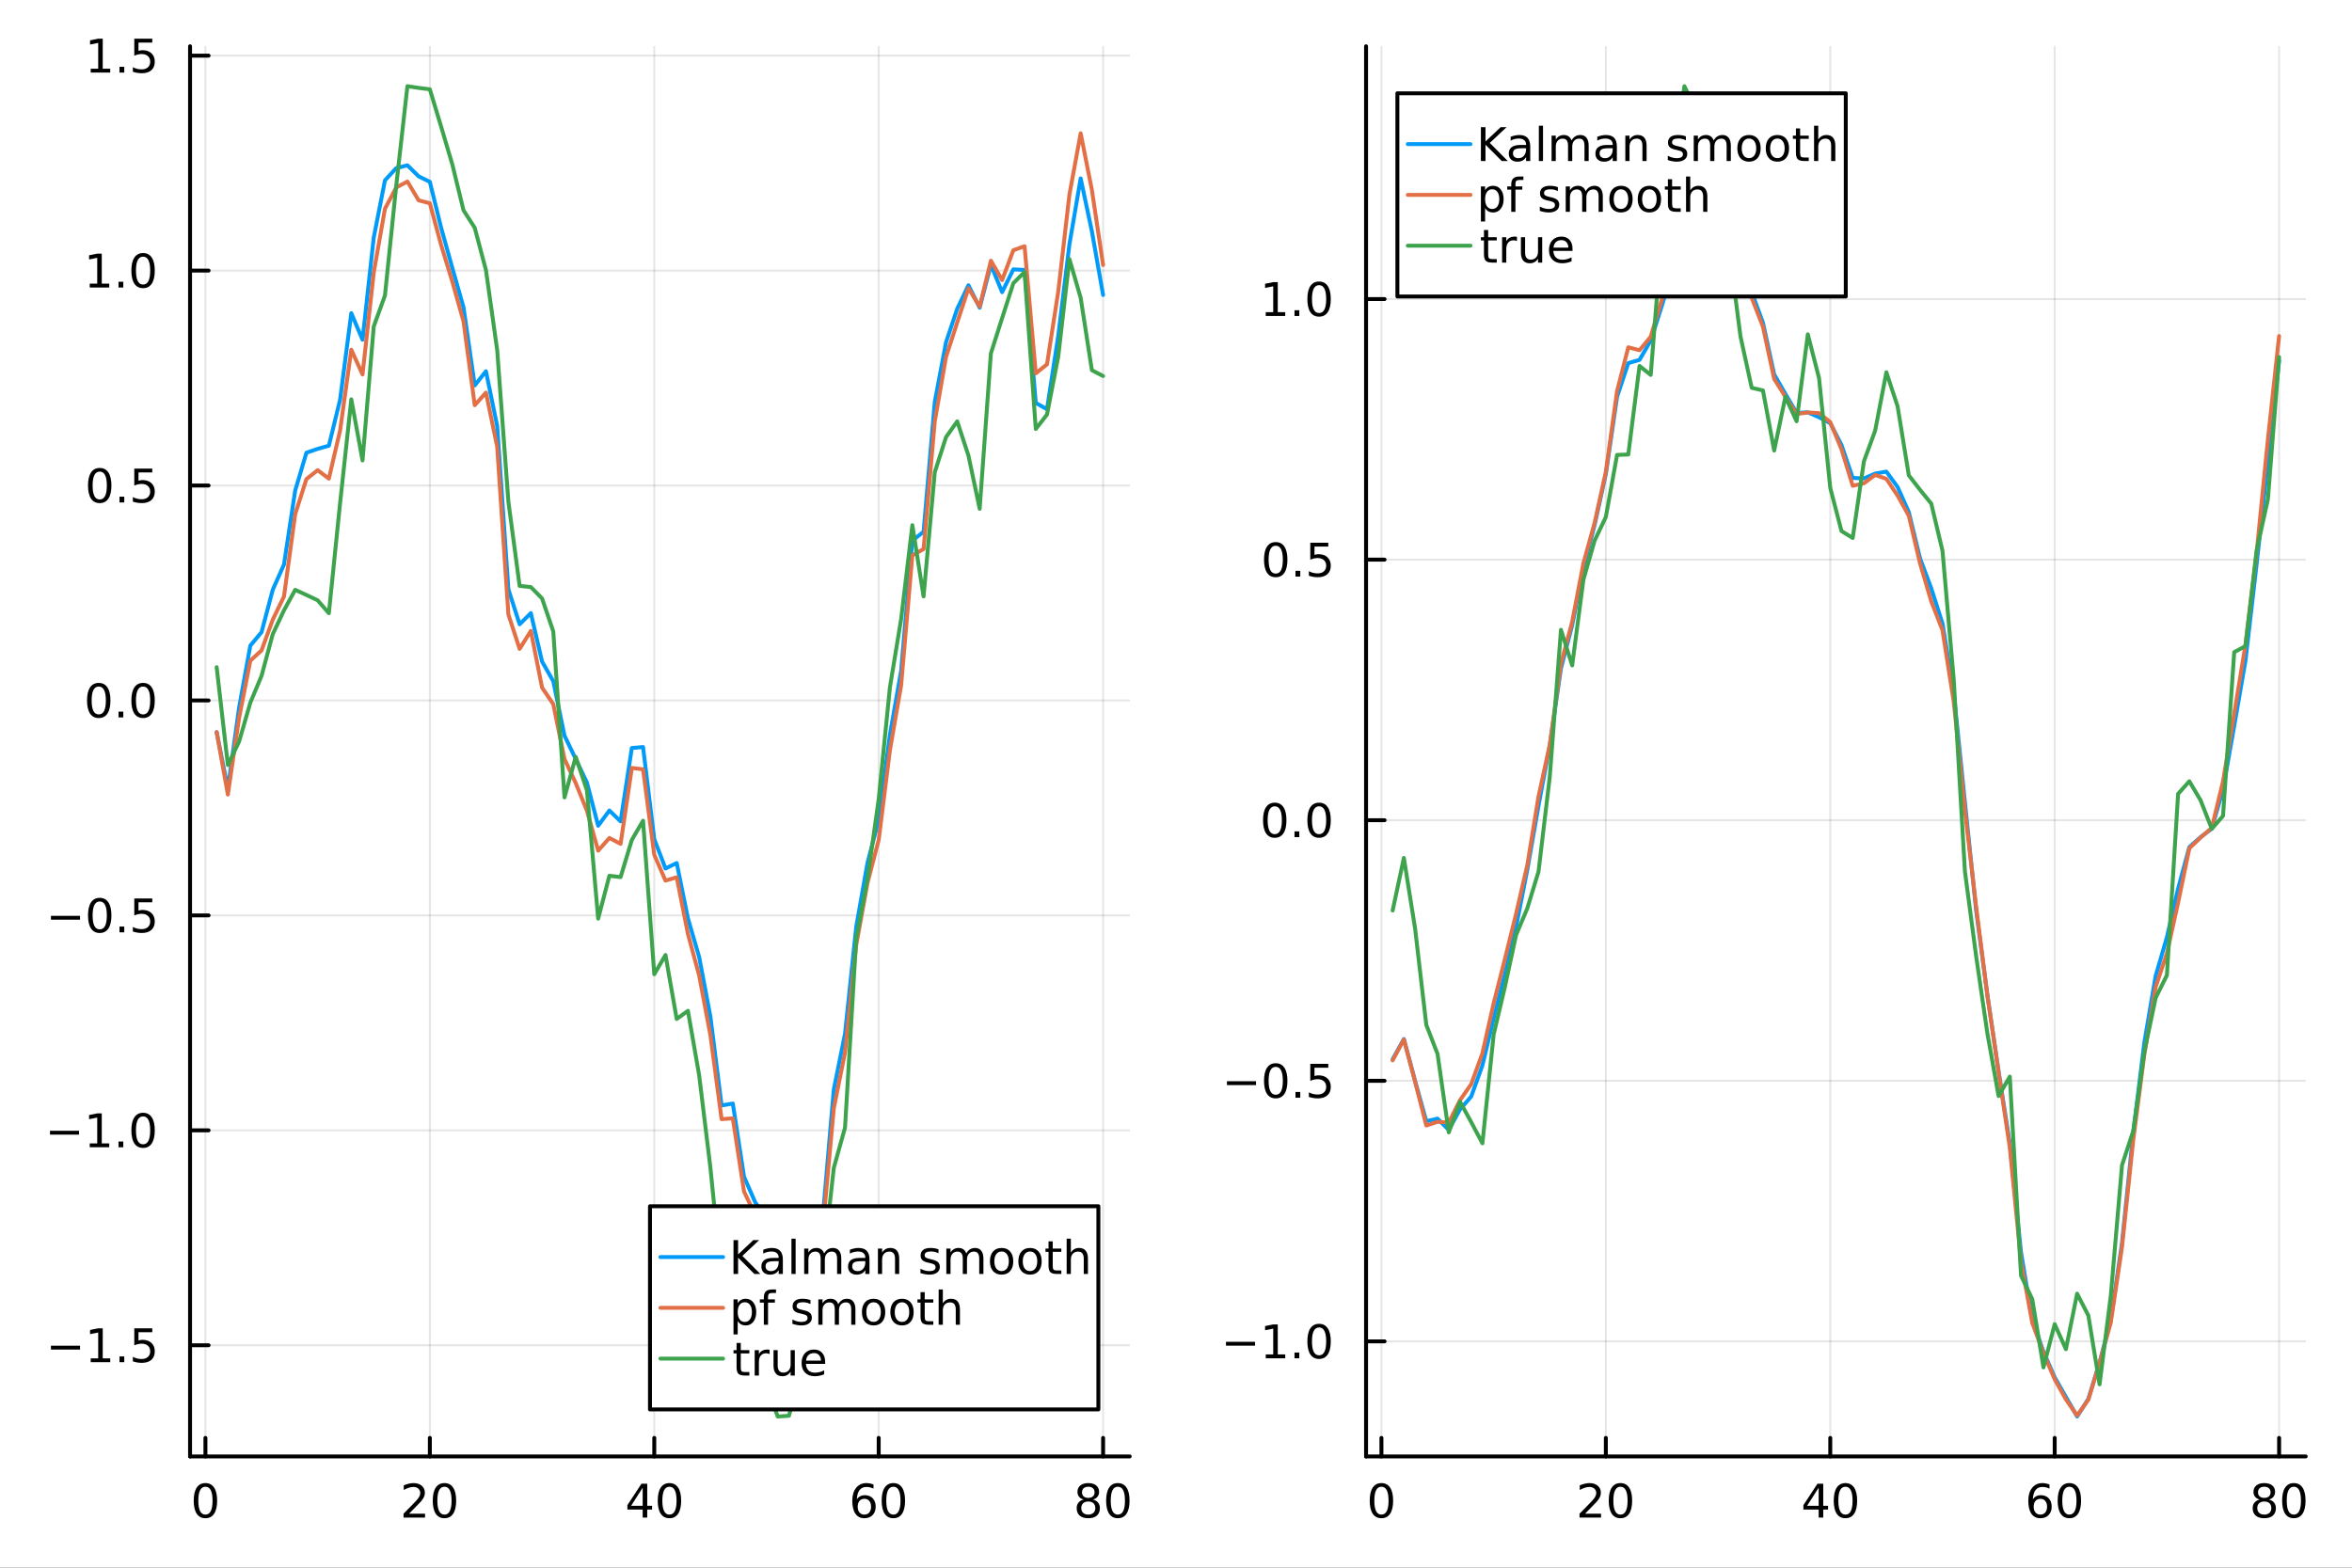 <?xml version="1.0" encoding="utf-8"?>
<svg xmlns="http://www.w3.org/2000/svg" xmlns:xlink="http://www.w3.org/1999/xlink" width="600" height="400" viewBox="0 0 2400 1600">
<rect x="0" y="0" width="2400" height="1600" fill="#333333" stroke="none"/>
<defs>
  <clipPath id="clip790">
    <rect x="0" y="0" width="2400" height="1600"/>
  </clipPath>
</defs>
<path clip-path="url(#clip790)" d="M0 1600 L2400 1600 L2400 0 L0 0  Z" fill="#ffffff" fill-rule="evenodd" fill-opacity="1"/>
<defs>
  <clipPath id="clip791">
    <rect x="480" y="0" width="1681" height="1600"/>
  </clipPath>
</defs>
<path clip-path="url(#clip790)" d="M193.936 1486.45 L1152.76 1486.45 L1152.76 47.244 L193.936 47.244  Z" fill="#ffffff" fill-rule="evenodd" fill-opacity="1"/>
<defs>
  <clipPath id="clip792">
    <rect x="193" y="47" width="960" height="1440"/>
  </clipPath>
</defs>
<polyline clip-path="url(#clip792)" style="stroke:#000000; stroke-linecap:round; stroke-linejoin:round; stroke-width:2; stroke-opacity:0.1; fill:none" points="209.622,1486.45 209.622,47.244 "/>
<polyline clip-path="url(#clip792)" style="stroke:#000000; stroke-linecap:round; stroke-linejoin:round; stroke-width:2; stroke-opacity:0.1; fill:none" points="438.622,1486.45 438.622,47.244 "/>
<polyline clip-path="url(#clip792)" style="stroke:#000000; stroke-linecap:round; stroke-linejoin:round; stroke-width:2; stroke-opacity:0.1; fill:none" points="667.621,1486.45 667.621,47.244 "/>
<polyline clip-path="url(#clip792)" style="stroke:#000000; stroke-linecap:round; stroke-linejoin:round; stroke-width:2; stroke-opacity:0.1; fill:none" points="896.62,1486.45 896.62,47.244 "/>
<polyline clip-path="url(#clip792)" style="stroke:#000000; stroke-linecap:round; stroke-linejoin:round; stroke-width:2; stroke-opacity:0.1; fill:none" points="1125.62,1486.45 1125.62,47.244 "/>
<polyline clip-path="url(#clip792)" style="stroke:#000000; stroke-linecap:round; stroke-linejoin:round; stroke-width:2; stroke-opacity:0.1; fill:none" points="193.936,1373 1152.76,1373 "/>
<polyline clip-path="url(#clip792)" style="stroke:#000000; stroke-linecap:round; stroke-linejoin:round; stroke-width:2; stroke-opacity:0.1; fill:none" points="193.936,1153.63 1152.76,1153.63 "/>
<polyline clip-path="url(#clip792)" style="stroke:#000000; stroke-linecap:round; stroke-linejoin:round; stroke-width:2; stroke-opacity:0.1; fill:none" points="193.936,934.266 1152.76,934.266 "/>
<polyline clip-path="url(#clip792)" style="stroke:#000000; stroke-linecap:round; stroke-linejoin:round; stroke-width:2; stroke-opacity:0.1; fill:none" points="193.936,714.897 1152.76,714.897 "/>
<polyline clip-path="url(#clip792)" style="stroke:#000000; stroke-linecap:round; stroke-linejoin:round; stroke-width:2; stroke-opacity:0.1; fill:none" points="193.936,495.528 1152.76,495.528 "/>
<polyline clip-path="url(#clip792)" style="stroke:#000000; stroke-linecap:round; stroke-linejoin:round; stroke-width:2; stroke-opacity:0.1; fill:none" points="193.936,276.16 1152.76,276.16 "/>
<polyline clip-path="url(#clip792)" style="stroke:#000000; stroke-linecap:round; stroke-linejoin:round; stroke-width:2; stroke-opacity:0.1; fill:none" points="193.936,56.791 1152.76,56.791 "/>
<polyline clip-path="url(#clip790)" style="stroke:#000000; stroke-linecap:round; stroke-linejoin:round; stroke-width:4; stroke-opacity:1; fill:none" points="193.936,1486.45 1152.76,1486.45 "/>
<polyline clip-path="url(#clip790)" style="stroke:#000000; stroke-linecap:round; stroke-linejoin:round; stroke-width:4; stroke-opacity:1; fill:none" points="209.622,1486.45 209.622,1467.55 "/>
<polyline clip-path="url(#clip790)" style="stroke:#000000; stroke-linecap:round; stroke-linejoin:round; stroke-width:4; stroke-opacity:1; fill:none" points="438.622,1486.45 438.622,1467.55 "/>
<polyline clip-path="url(#clip790)" style="stroke:#000000; stroke-linecap:round; stroke-linejoin:round; stroke-width:4; stroke-opacity:1; fill:none" points="667.621,1486.45 667.621,1467.55 "/>
<polyline clip-path="url(#clip790)" style="stroke:#000000; stroke-linecap:round; stroke-linejoin:round; stroke-width:4; stroke-opacity:1; fill:none" points="896.62,1486.45 896.62,1467.55 "/>
<polyline clip-path="url(#clip790)" style="stroke:#000000; stroke-linecap:round; stroke-linejoin:round; stroke-width:4; stroke-opacity:1; fill:none" points="1125.62,1486.45 1125.62,1467.55 "/>
<path clip-path="url(#clip790)" d="M209.622 1517.37 Q206.011 1517.37 204.183 1520.93 Q202.377 1524.47 202.377 1531.6 Q202.377 1538.71 204.183 1542.27 Q206.011 1545.82 209.622 1545.82 Q213.257 1545.82 215.062 1542.27 Q216.891 1538.71 216.891 1531.6 Q216.891 1524.47 215.062 1520.93 Q213.257 1517.37 209.622 1517.37 M209.622 1513.66 Q215.433 1513.66 218.488 1518.27 Q221.567 1522.85 221.567 1531.6 Q221.567 1540.33 218.488 1544.94 Q215.433 1549.52 209.622 1549.52 Q203.812 1549.52 200.734 1544.94 Q197.678 1540.33 197.678 1531.6 Q197.678 1522.85 200.734 1518.27 Q203.812 1513.66 209.622 1513.66 Z" fill="#000000" fill-rule="nonzero" fill-opacity="1" /><path clip-path="url(#clip790)" d="M417.395 1544.91 L433.714 1544.91 L433.714 1548.85 L411.77 1548.85 L411.77 1544.91 Q414.432 1542.16 419.015 1537.53 Q423.622 1532.88 424.802 1531.53 Q427.048 1529.01 427.927 1527.27 Q428.83 1525.51 428.83 1523.82 Q428.83 1521.07 426.886 1519.33 Q424.964 1517.6 421.863 1517.6 Q419.663 1517.6 417.21 1518.36 Q414.779 1519.13 412.001 1520.68 L412.001 1515.95 Q414.826 1514.82 417.279 1514.24 Q419.733 1513.66 421.77 1513.66 Q427.14 1513.66 430.335 1516.35 Q433.529 1519.03 433.529 1523.52 Q433.529 1525.65 432.719 1527.57 Q431.932 1529.47 429.825 1532.07 Q429.247 1532.74 426.145 1535.95 Q423.043 1539.15 417.395 1544.91 Z" fill="#000000" fill-rule="nonzero" fill-opacity="1" /><path clip-path="url(#clip790)" d="M453.529 1517.37 Q449.918 1517.37 448.089 1520.93 Q446.284 1524.47 446.284 1531.6 Q446.284 1538.71 448.089 1542.27 Q449.918 1545.82 453.529 1545.82 Q457.163 1545.82 458.969 1542.27 Q460.798 1538.71 460.798 1531.6 Q460.798 1524.47 458.969 1520.93 Q457.163 1517.37 453.529 1517.37 M453.529 1513.66 Q459.339 1513.66 462.395 1518.27 Q465.473 1522.85 465.473 1531.6 Q465.473 1540.33 462.395 1544.94 Q459.339 1549.52 453.529 1549.52 Q447.719 1549.52 444.64 1544.94 Q441.585 1540.33 441.585 1531.6 Q441.585 1522.85 444.64 1518.27 Q447.719 1513.66 453.529 1513.66 Z" fill="#000000" fill-rule="nonzero" fill-opacity="1" /><path clip-path="url(#clip790)" d="M655.792 1518.36 L643.987 1536.81 L655.792 1536.81 L655.792 1518.36 M654.565 1514.29 L660.445 1514.29 L660.445 1536.81 L665.376 1536.81 L665.376 1540.7 L660.445 1540.7 L660.445 1548.85 L655.792 1548.85 L655.792 1540.7 L640.191 1540.7 L640.191 1536.19 L654.565 1514.29 Z" fill="#000000" fill-rule="nonzero" fill-opacity="1" /><path clip-path="url(#clip790)" d="M683.107 1517.37 Q679.496 1517.37 677.667 1520.93 Q675.862 1524.47 675.862 1531.6 Q675.862 1538.71 677.667 1542.27 Q679.496 1545.82 683.107 1545.82 Q686.741 1545.82 688.547 1542.27 Q690.375 1538.71 690.375 1531.6 Q690.375 1524.47 688.547 1520.93 Q686.741 1517.37 683.107 1517.37 M683.107 1513.66 Q688.917 1513.66 691.973 1518.27 Q695.051 1522.85 695.051 1531.6 Q695.051 1540.33 691.973 1544.94 Q688.917 1549.52 683.107 1549.52 Q677.297 1549.52 674.218 1544.94 Q671.163 1540.33 671.163 1531.6 Q671.163 1522.85 674.218 1518.27 Q677.297 1513.66 683.107 1513.66 Z" fill="#000000" fill-rule="nonzero" fill-opacity="1" /><path clip-path="url(#clip790)" d="M882.025 1529.7 Q878.877 1529.7 877.025 1531.86 Q875.197 1534.01 875.197 1537.76 Q875.197 1541.49 877.025 1543.66 Q878.877 1545.82 882.025 1545.82 Q885.174 1545.82 887.002 1543.66 Q888.854 1541.49 888.854 1537.76 Q888.854 1534.01 887.002 1531.86 Q885.174 1529.7 882.025 1529.7 M891.308 1515.05 L891.308 1519.31 Q889.549 1518.48 887.743 1518.04 Q885.961 1517.6 884.201 1517.6 Q879.572 1517.6 877.118 1520.72 Q874.687 1523.85 874.34 1530.17 Q875.706 1528.15 877.766 1527.09 Q879.826 1526 882.303 1526 Q887.511 1526 890.521 1529.17 Q893.553 1532.32 893.553 1537.76 Q893.553 1543.08 890.405 1546.3 Q887.257 1549.52 882.025 1549.52 Q876.03 1549.52 872.859 1544.94 Q869.688 1540.33 869.688 1531.6 Q869.688 1523.41 873.576 1518.55 Q877.465 1513.66 884.016 1513.66 Q885.775 1513.66 887.558 1514.01 Q889.363 1514.36 891.308 1515.05 Z" fill="#000000" fill-rule="nonzero" fill-opacity="1" /><path clip-path="url(#clip790)" d="M911.609 1517.37 Q907.997 1517.37 906.169 1520.93 Q904.363 1524.47 904.363 1531.6 Q904.363 1538.71 906.169 1542.27 Q907.997 1545.82 911.609 1545.82 Q915.243 1545.82 917.048 1542.27 Q918.877 1538.71 918.877 1531.6 Q918.877 1524.47 917.048 1520.93 Q915.243 1517.37 911.609 1517.37 M911.609 1513.66 Q917.419 1513.66 920.474 1518.27 Q923.553 1522.85 923.553 1531.6 Q923.553 1540.33 920.474 1544.94 Q917.419 1549.52 911.609 1549.52 Q905.798 1549.52 902.72 1544.94 Q899.664 1540.33 899.664 1531.6 Q899.664 1522.85 902.72 1518.27 Q905.798 1513.66 911.609 1513.66 Z" fill="#000000" fill-rule="nonzero" fill-opacity="1" /><path clip-path="url(#clip790)" d="M1110.49 1532.44 Q1107.16 1532.44 1105.24 1534.22 Q1103.34 1536 1103.34 1539.13 Q1103.34 1542.25 1105.24 1544.03 Q1107.16 1545.82 1110.49 1545.82 Q1113.83 1545.82 1115.75 1544.03 Q1117.67 1542.23 1117.67 1539.13 Q1117.67 1536 1115.75 1534.22 Q1113.85 1532.44 1110.49 1532.44 M1105.82 1530.45 Q1102.81 1529.7 1101.12 1527.64 Q1099.45 1525.58 1099.45 1522.62 Q1099.45 1518.48 1102.39 1516.07 Q1105.35 1513.66 1110.49 1513.66 Q1115.65 1513.66 1118.59 1516.07 Q1121.53 1518.48 1121.53 1522.62 Q1121.53 1525.58 1119.84 1527.64 Q1118.18 1529.7 1115.19 1530.45 Q1118.57 1531.23 1120.45 1533.52 Q1122.34 1535.82 1122.34 1539.13 Q1122.34 1544.15 1119.27 1546.83 Q1116.21 1549.52 1110.49 1549.52 Q1104.77 1549.52 1101.7 1546.83 Q1098.64 1544.15 1098.64 1539.13 Q1098.64 1535.82 1100.54 1533.52 Q1102.44 1531.23 1105.82 1530.45 M1104.1 1523.06 Q1104.1 1525.75 1105.77 1527.25 Q1107.46 1528.76 1110.49 1528.76 Q1113.5 1528.76 1115.19 1527.25 Q1116.9 1525.75 1116.9 1523.06 Q1116.9 1520.38 1115.19 1518.87 Q1113.5 1517.37 1110.49 1517.37 Q1107.46 1517.37 1105.77 1518.87 Q1104.1 1520.38 1104.1 1523.06 Z" fill="#000000" fill-rule="nonzero" fill-opacity="1" /><path clip-path="url(#clip790)" d="M1140.65 1517.37 Q1137.04 1517.37 1135.21 1520.93 Q1133.41 1524.47 1133.41 1531.6 Q1133.41 1538.71 1135.21 1542.27 Q1137.04 1545.82 1140.65 1545.82 Q1144.29 1545.82 1146.09 1542.27 Q1147.92 1538.71 1147.92 1531.6 Q1147.92 1524.47 1146.09 1520.93 Q1144.29 1517.37 1140.65 1517.37 M1140.65 1513.66 Q1146.46 1513.66 1149.52 1518.27 Q1152.6 1522.85 1152.6 1531.6 Q1152.6 1540.33 1149.52 1544.94 Q1146.46 1549.52 1140.65 1549.52 Q1134.84 1549.52 1131.77 1544.94 Q1128.71 1540.33 1128.71 1531.6 Q1128.71 1522.85 1131.77 1518.27 Q1134.84 1513.66 1140.65 1513.66 Z" fill="#000000" fill-rule="nonzero" fill-opacity="1" /><polyline clip-path="url(#clip790)" style="stroke:#000000; stroke-linecap:round; stroke-linejoin:round; stroke-width:4; stroke-opacity:1; fill:none" points="193.936,1486.45 193.936,47.244 "/>
<polyline clip-path="url(#clip790)" style="stroke:#000000; stroke-linecap:round; stroke-linejoin:round; stroke-width:4; stroke-opacity:1; fill:none" points="193.936,1373 212.834,1373 "/>
<polyline clip-path="url(#clip790)" style="stroke:#000000; stroke-linecap:round; stroke-linejoin:round; stroke-width:4; stroke-opacity:1; fill:none" points="193.936,1153.63 212.834,1153.63 "/>
<polyline clip-path="url(#clip790)" style="stroke:#000000; stroke-linecap:round; stroke-linejoin:round; stroke-width:4; stroke-opacity:1; fill:none" points="193.936,934.266 212.834,934.266 "/>
<polyline clip-path="url(#clip790)" style="stroke:#000000; stroke-linecap:round; stroke-linejoin:round; stroke-width:4; stroke-opacity:1; fill:none" points="193.936,714.897 212.834,714.897 "/>
<polyline clip-path="url(#clip790)" style="stroke:#000000; stroke-linecap:round; stroke-linejoin:round; stroke-width:4; stroke-opacity:1; fill:none" points="193.936,495.528 212.834,495.528 "/>
<polyline clip-path="url(#clip790)" style="stroke:#000000; stroke-linecap:round; stroke-linejoin:round; stroke-width:4; stroke-opacity:1; fill:none" points="193.936,276.16 212.834,276.16 "/>
<polyline clip-path="url(#clip790)" style="stroke:#000000; stroke-linecap:round; stroke-linejoin:round; stroke-width:4; stroke-opacity:1; fill:none" points="193.936,56.791 212.834,56.791 "/>
<path clip-path="url(#clip790)" d="M51.987 1373.45 L81.663 1373.45 L81.663 1377.39 L51.987 1377.39 L51.987 1373.45 Z" fill="#000000" fill-rule="nonzero" fill-opacity="1" /><path clip-path="url(#clip790)" d="M92.566 1386.35 L100.205 1386.35 L100.205 1359.98 L91.895 1361.65 L91.895 1357.39 L100.159 1355.72 L104.834 1355.72 L104.834 1386.35 L112.473 1386.35 L112.473 1390.28 L92.566 1390.28 L92.566 1386.35 Z" fill="#000000" fill-rule="nonzero" fill-opacity="1" /><path clip-path="url(#clip790)" d="M121.918 1384.4 L126.802 1384.4 L126.802 1390.28 L121.918 1390.28 L121.918 1384.4 Z" fill="#000000" fill-rule="nonzero" fill-opacity="1" /><path clip-path="url(#clip790)" d="M137.033 1355.72 L155.39 1355.72 L155.39 1359.66 L141.316 1359.66 L141.316 1368.13 Q142.334 1367.78 143.353 1367.62 Q144.371 1367.44 145.39 1367.44 Q151.177 1367.44 154.556 1370.61 Q157.936 1373.78 157.936 1379.2 Q157.936 1384.77 154.464 1387.88 Q150.992 1390.95 144.672 1390.95 Q142.496 1390.95 140.228 1390.58 Q137.982 1390.21 135.575 1389.47 L135.575 1384.77 Q137.658 1385.91 139.881 1386.46 Q142.103 1387.02 144.58 1387.02 Q148.584 1387.02 150.922 1384.91 Q153.26 1382.81 153.26 1379.2 Q153.26 1375.58 150.922 1373.48 Q148.584 1371.37 144.58 1371.37 Q142.705 1371.37 140.83 1371.79 Q138.978 1372.2 137.033 1373.08 L137.033 1355.72 Z" fill="#000000" fill-rule="nonzero" fill-opacity="1" /><path clip-path="url(#clip790)" d="M50.992 1154.09 L80.668 1154.09 L80.668 1158.02 L50.992 1158.02 L50.992 1154.09 Z" fill="#000000" fill-rule="nonzero" fill-opacity="1" /><path clip-path="url(#clip790)" d="M91.571 1166.98 L99.21 1166.98 L99.21 1140.61 L90.899 1142.28 L90.899 1138.02 L99.163 1136.35 L103.839 1136.35 L103.839 1166.98 L111.478 1166.98 L111.478 1170.91 L91.571 1170.91 L91.571 1166.98 Z" fill="#000000" fill-rule="nonzero" fill-opacity="1" /><path clip-path="url(#clip790)" d="M120.922 1165.03 L125.807 1165.03 L125.807 1170.91 L120.922 1170.91 L120.922 1165.03 Z" fill="#000000" fill-rule="nonzero" fill-opacity="1" /><path clip-path="url(#clip790)" d="M145.992 1139.43 Q142.381 1139.43 140.552 1143 Q138.746 1146.54 138.746 1153.67 Q138.746 1160.78 140.552 1164.34 Q142.381 1167.88 145.992 1167.88 Q149.626 1167.88 151.431 1164.34 Q153.26 1160.78 153.26 1153.67 Q153.26 1146.54 151.431 1143 Q149.626 1139.43 145.992 1139.43 M145.992 1135.73 Q151.802 1135.73 154.857 1140.34 Q157.936 1144.92 157.936 1153.67 Q157.936 1162.4 154.857 1167 Q151.802 1171.59 145.992 1171.59 Q140.181 1171.59 137.103 1167 Q134.047 1162.4 134.047 1153.67 Q134.047 1144.92 137.103 1140.34 Q140.181 1135.73 145.992 1135.73 Z" fill="#000000" fill-rule="nonzero" fill-opacity="1" /><path clip-path="url(#clip790)" d="M51.987 934.717 L81.663 934.717 L81.663 938.652 L51.987 938.652 L51.987 934.717 Z" fill="#000000" fill-rule="nonzero" fill-opacity="1" /><path clip-path="url(#clip790)" d="M101.756 920.065 Q98.145 920.065 96.316 923.629 Q94.51 927.171 94.51 934.301 Q94.51 941.407 96.316 944.972 Q98.145 948.513 101.756 948.513 Q105.39 948.513 107.196 944.972 Q109.024 941.407 109.024 934.301 Q109.024 927.171 107.196 923.629 Q105.39 920.065 101.756 920.065 M101.756 916.361 Q107.566 916.361 110.621 920.967 Q113.7 925.551 113.7 934.301 Q113.7 943.027 110.621 947.634 Q107.566 952.217 101.756 952.217 Q95.946 952.217 92.867 947.634 Q89.811 943.027 89.811 934.301 Q89.811 925.551 92.867 920.967 Q95.946 916.361 101.756 916.361 Z" fill="#000000" fill-rule="nonzero" fill-opacity="1" /><path clip-path="url(#clip790)" d="M121.918 945.666 L126.802 945.666 L126.802 951.546 L121.918 951.546 L121.918 945.666 Z" fill="#000000" fill-rule="nonzero" fill-opacity="1" /><path clip-path="url(#clip790)" d="M137.033 916.986 L155.39 916.986 L155.39 920.921 L141.316 920.921 L141.316 929.393 Q142.334 929.046 143.353 928.884 Q144.371 928.699 145.39 928.699 Q151.177 928.699 154.556 931.87 Q157.936 935.041 157.936 940.458 Q157.936 946.037 154.464 949.138 Q150.992 952.217 144.672 952.217 Q142.496 952.217 140.228 951.847 Q137.982 951.476 135.575 950.736 L135.575 946.037 Q137.658 947.171 139.881 947.726 Q142.103 948.282 144.58 948.282 Q148.584 948.282 150.922 946.176 Q153.26 944.069 153.26 940.458 Q153.26 936.847 150.922 934.74 Q148.584 932.634 144.58 932.634 Q142.705 932.634 140.83 933.051 Q138.978 933.467 137.033 934.347 L137.033 916.986 Z" fill="#000000" fill-rule="nonzero" fill-opacity="1" /><path clip-path="url(#clip790)" d="M100.76 700.696 Q97.149 700.696 95.321 704.261 Q93.515 707.802 93.515 714.932 Q93.515 722.038 95.321 725.603 Q97.149 729.145 100.76 729.145 Q104.395 729.145 106.2 725.603 Q108.029 722.038 108.029 714.932 Q108.029 707.802 106.2 704.261 Q104.395 700.696 100.76 700.696 M100.76 696.992 Q106.571 696.992 109.626 701.599 Q112.705 706.182 112.705 714.932 Q112.705 723.659 109.626 728.265 Q106.571 732.848 100.76 732.848 Q94.95 732.848 91.871 728.265 Q88.816 723.659 88.816 714.932 Q88.816 706.182 91.871 701.599 Q94.95 696.992 100.76 696.992 Z" fill="#000000" fill-rule="nonzero" fill-opacity="1" /><path clip-path="url(#clip790)" d="M120.922 726.298 L125.807 726.298 L125.807 732.177 L120.922 732.177 L120.922 726.298 Z" fill="#000000" fill-rule="nonzero" fill-opacity="1" /><path clip-path="url(#clip790)" d="M145.992 700.696 Q142.381 700.696 140.552 704.261 Q138.746 707.802 138.746 714.932 Q138.746 722.038 140.552 725.603 Q142.381 729.145 145.992 729.145 Q149.626 729.145 151.431 725.603 Q153.26 722.038 153.26 714.932 Q153.26 707.802 151.431 704.261 Q149.626 700.696 145.992 700.696 M145.992 696.992 Q151.802 696.992 154.857 701.599 Q157.936 706.182 157.936 714.932 Q157.936 723.659 154.857 728.265 Q151.802 732.848 145.992 732.848 Q140.181 732.848 137.103 728.265 Q134.047 723.659 134.047 714.932 Q134.047 706.182 137.103 701.599 Q140.181 696.992 145.992 696.992 Z" fill="#000000" fill-rule="nonzero" fill-opacity="1" /><path clip-path="url(#clip790)" d="M101.756 481.327 Q98.145 481.327 96.316 484.892 Q94.51 488.434 94.51 495.563 Q94.51 502.67 96.316 506.234 Q98.145 509.776 101.756 509.776 Q105.39 509.776 107.196 506.234 Q109.024 502.67 109.024 495.563 Q109.024 488.434 107.196 484.892 Q105.39 481.327 101.756 481.327 M101.756 477.623 Q107.566 477.623 110.621 482.23 Q113.7 486.813 113.7 495.563 Q113.7 504.29 110.621 508.896 Q107.566 513.48 101.756 513.48 Q95.946 513.48 92.867 508.896 Q89.811 504.29 89.811 495.563 Q89.811 486.813 92.867 482.23 Q95.946 477.623 101.756 477.623 Z" fill="#000000" fill-rule="nonzero" fill-opacity="1" /><path clip-path="url(#clip790)" d="M121.918 506.929 L126.802 506.929 L126.802 512.808 L121.918 512.808 L121.918 506.929 Z" fill="#000000" fill-rule="nonzero" fill-opacity="1" /><path clip-path="url(#clip790)" d="M137.033 478.248 L155.39 478.248 L155.39 482.184 L141.316 482.184 L141.316 490.656 Q142.334 490.309 143.353 490.147 Q144.371 489.961 145.39 489.961 Q151.177 489.961 154.556 493.133 Q157.936 496.304 157.936 501.721 Q157.936 507.299 154.464 510.401 Q150.992 513.48 144.672 513.48 Q142.496 513.48 140.228 513.109 Q137.982 512.739 135.575 511.998 L135.575 507.299 Q137.658 508.433 139.881 508.989 Q142.103 509.545 144.58 509.545 Q148.584 509.545 150.922 507.438 Q153.26 505.332 153.26 501.721 Q153.26 498.109 150.922 496.003 Q148.584 493.897 144.58 493.897 Q142.705 493.897 140.83 494.313 Q138.978 494.73 137.033 495.609 L137.033 478.248 Z" fill="#000000" fill-rule="nonzero" fill-opacity="1" /><path clip-path="url(#clip790)" d="M91.571 289.505 L99.21 289.505 L99.21 263.139 L90.899 264.806 L90.899 260.546 L99.163 258.88 L103.839 258.88 L103.839 289.505 L111.478 289.505 L111.478 293.44 L91.571 293.44 L91.571 289.505 Z" fill="#000000" fill-rule="nonzero" fill-opacity="1" /><path clip-path="url(#clip790)" d="M120.922 287.56 L125.807 287.56 L125.807 293.44 L120.922 293.44 L120.922 287.56 Z" fill="#000000" fill-rule="nonzero" fill-opacity="1" /><path clip-path="url(#clip790)" d="M145.992 261.958 Q142.381 261.958 140.552 265.523 Q138.746 269.065 138.746 276.194 Q138.746 283.301 140.552 286.866 Q142.381 290.407 145.992 290.407 Q149.626 290.407 151.431 286.866 Q153.26 283.301 153.26 276.194 Q153.26 269.065 151.431 265.523 Q149.626 261.958 145.992 261.958 M145.992 258.255 Q151.802 258.255 154.857 262.861 Q157.936 267.445 157.936 276.194 Q157.936 284.921 154.857 289.528 Q151.802 294.111 145.992 294.111 Q140.181 294.111 137.103 289.528 Q134.047 284.921 134.047 276.194 Q134.047 267.445 137.103 262.861 Q140.181 258.255 145.992 258.255 Z" fill="#000000" fill-rule="nonzero" fill-opacity="1" /><path clip-path="url(#clip790)" d="M92.566 70.136 L100.205 70.136 L100.205 43.77 L91.895 45.437 L91.895 41.178 L100.159 39.511 L104.834 39.511 L104.834 70.136 L112.473 70.136 L112.473 74.071 L92.566 74.071 L92.566 70.136 Z" fill="#000000" fill-rule="nonzero" fill-opacity="1" /><path clip-path="url(#clip790)" d="M121.918 68.191 L126.802 68.191 L126.802 74.071 L121.918 74.071 L121.918 68.191 Z" fill="#000000" fill-rule="nonzero" fill-opacity="1" /><path clip-path="url(#clip790)" d="M137.033 39.511 L155.39 39.511 L155.39 43.446 L141.316 43.446 L141.316 51.918 Q142.334 51.571 143.353 51.409 Q144.371 51.224 145.39 51.224 Q151.177 51.224 154.556 54.395 Q157.936 57.566 157.936 62.983 Q157.936 68.562 154.464 71.664 Q150.992 74.742 144.672 74.742 Q142.496 74.742 140.228 74.372 Q137.982 74.002 135.575 73.261 L135.575 68.562 Q137.658 69.696 139.881 70.252 Q142.103 70.807 144.58 70.807 Q148.584 70.807 150.922 68.701 Q153.26 66.594 153.26 62.983 Q153.26 59.372 150.922 57.266 Q148.584 55.159 144.58 55.159 Q142.705 55.159 140.83 55.576 Q138.978 55.992 137.033 56.872 L137.033 39.511 Z" fill="#000000" fill-rule="nonzero" fill-opacity="1" /><polyline clip-path="url(#clip792)" style="stroke:#009af9; stroke-linecap:round; stroke-linejoin:round; stroke-width:4; stroke-opacity:1; fill:none" points="221.072,747.22 232.522,804.992 243.972,722.157 255.422,658.943 266.872,645.212 278.322,601.934 289.772,576.181 301.222,500.631 312.672,462.05 324.122,458.13 335.572,454.91 347.022,407.986 358.472,319.631 369.922,346.754 381.372,242.429 392.822,184.058 404.272,171.615 415.722,168.715 427.172,179.964 438.622,185.614 450.072,232.229 461.522,273.407 472.972,313.684 484.422,393.365 495.872,378.897 507.321,434.841 518.771,601.445 530.221,637.159 541.671,625.74 553.121,675.164 564.571,695.27 576.021,750.89 587.471,774.682 598.921,798.729 610.371,842.765 621.821,827.227 633.271,838.321 644.721,763.451 656.171,762.411 667.621,856.454 679.071,886.426 690.521,880.82 701.971,937.337 713.421,976.714 724.871,1037.35 736.321,1128.26 747.771,1126.27 759.221,1201.02 770.671,1227.2 782.121,1242.59 793.571,1324.4 805.021,1311.9 816.47,1334.18 827.92,1268.89 839.37,1244.5 850.82,1111.92 862.27,1054.98 873.72,945.812 885.17,880.855 896.62,836.881 908.07,749.941 919.52,684.675 930.97,551.675 942.42,542.763 953.87,410.035 965.32,349.382 976.77,315.06 988.22,291.143 999.67,314.068 1011.12,270.202 1022.57,298.164 1034.02,274.912 1045.47,275.509 1056.92,411.211 1068.37,417.706 1079.82,342.958 1091.27,249.311 1102.72,182.088 1114.17,236.146 1125.62,301.035 "/>
<polyline clip-path="url(#clip792)" style="stroke:#e26f46; stroke-linecap:round; stroke-linejoin:round; stroke-width:4; stroke-opacity:1; fill:none" points="221.072,747.244 232.522,810.943 243.972,732.626 255.422,674.322 266.872,663.816 278.322,632.446 289.772,608.786 301.222,524.726 312.672,488.972 324.122,479.869 335.572,488.503 347.022,439.385 358.472,356.938 369.922,382.188 381.372,278.244 392.822,213.028 404.272,191.472 415.722,185.274 427.172,204.469 438.622,207.428 450.072,249.875 461.522,287.337 472.972,328.082 484.422,413.524 495.872,400.713 507.321,455.835 518.771,627.158 530.221,662.264 541.671,643.908 553.121,701.747 564.571,718.669 576.021,774.722 587.471,799.213 598.921,827.48 610.371,868.18 621.821,855.254 633.271,861.25 644.721,783.782 656.171,785.137 667.621,872.427 679.071,898.751 690.521,895.382 701.971,953.182 713.421,995.553 724.871,1056.38 736.321,1142.22 747.771,1141.39 759.221,1216.13 770.671,1240.08 782.121,1251.81 793.571,1329.03 805.021,1314.26 816.47,1339.07 827.92,1279.59 839.37,1256.37 850.82,1131.12 862.27,1074.14 873.72,964.39 885.17,901.242 896.62,857.235 908.07,765.735 919.52,699.432 930.97,566.752 942.42,560.419 953.87,430.011 965.32,364.387 976.77,329.026 988.22,294.197 999.67,312.896 1011.12,266.075 1022.57,285.84 1034.02,255.387 1045.47,251.312 1056.92,381.05 1068.37,371.806 1079.82,297.793 1091.27,198.489 1102.72,136.064 1114.17,193.875 1125.62,270.441 "/>
<polyline clip-path="url(#clip792)" style="stroke:#3da44d; stroke-linecap:round; stroke-linejoin:round; stroke-width:4; stroke-opacity:1; fill:none" points="221.072,680.93 232.522,780.789 243.972,756.878 255.422,717.179 266.872,689.801 278.322,647.241 289.772,622.915 301.222,601.989 312.672,607.241 324.122,612.64 335.572,625.84 347.022,513.576 358.472,407.554 369.922,469.956 381.372,333.229 392.822,301.518 404.272,189.985 415.722,87.976 427.172,89.691 438.622,91.144 450.072,129.034 461.522,167.685 472.972,214.631 484.422,232.461 495.872,275.712 507.321,357.15 518.771,512.051 530.221,597.983 541.671,599.173 553.121,610.767 564.571,644.482 576.021,813.863 587.471,772.483 598.921,806.603 610.371,937.564 621.821,893.836 633.271,895.178 644.721,857.239 656.171,837.62 667.621,994.34 679.071,974.678 690.521,1039.98 701.971,1031.64 713.421,1097.44 724.871,1191.51 736.321,1305.73 747.771,1290.83 759.221,1339.9 770.671,1404.42 782.121,1414.36 793.571,1445.72 805.021,1444.96 816.47,1404.95 827.92,1308.87 839.37,1295.41 850.82,1191.97 862.27,1150.88 873.72,957.584 885.17,897.146 896.62,815.696 908.07,701.612 919.52,631.756 930.97,536.013 942.42,608.707 953.87,481.879 965.32,446.155 976.77,430.038 988.22,465.034 999.67,519.303 1011.12,360.594 1022.57,324.711 1034.02,289.052 1045.47,277.635 1056.92,437.824 1068.37,423.098 1079.82,364.051 1091.27,264.453 1102.72,303.959 1114.17,377.844 1125.62,383.784 "/>
<path clip-path="url(#clip790)" d="M663.249 1438.47 L1120.8 1438.47 L1120.8 1231.11 L663.249 1231.11  Z" fill="#ffffff" fill-rule="evenodd" fill-opacity="1"/>
<polyline clip-path="url(#clip790)" style="stroke:#000000; stroke-linecap:round; stroke-linejoin:round; stroke-width:4; stroke-opacity:1; fill:none" points="663.249,1438.47 1120.8,1438.47 1120.8,1231.11 663.249,1231.11 663.249,1438.47 "/>
<polyline clip-path="url(#clip790)" style="stroke:#009af9; stroke-linecap:round; stroke-linejoin:round; stroke-width:4; stroke-opacity:1; fill:none" points="673.902,1282.95 737.823,1282.95 "/>
<path clip-path="url(#clip790)" d="M748.477 1265.67 L753.153 1265.67 L753.153 1280.28 L768.662 1265.67 L774.681 1265.67 L757.528 1281.79 L775.907 1300.23 L769.75 1300.23 L753.153 1283.59 L753.153 1300.23 L748.477 1300.23 L748.477 1265.67 Z" fill="#000000" fill-rule="nonzero" fill-opacity="1" /><path clip-path="url(#clip790)" d="M790.329 1287.2 Q785.167 1287.2 783.176 1288.38 Q781.185 1289.56 781.185 1292.41 Q781.185 1294.68 782.667 1296.02 Q784.171 1297.34 786.741 1297.34 Q790.282 1297.34 792.412 1294.84 Q794.565 1292.32 794.565 1288.15 L794.565 1287.2 L790.329 1287.2 M798.824 1285.44 L798.824 1300.23 L794.565 1300.23 L794.565 1296.3 Q793.106 1298.66 790.93 1299.79 Q788.755 1300.91 785.606 1300.91 Q781.625 1300.91 779.264 1298.68 Q776.926 1296.44 776.926 1292.69 Q776.926 1288.31 779.843 1286.09 Q782.782 1283.87 788.592 1283.87 L794.565 1283.87 L794.565 1283.45 Q794.565 1280.51 792.62 1278.92 Q790.699 1277.29 787.204 1277.29 Q784.981 1277.29 782.875 1277.83 Q780.768 1278.36 778.824 1279.42 L778.824 1275.49 Q781.162 1274.59 783.361 1274.15 Q785.56 1273.68 787.643 1273.68 Q793.268 1273.68 796.046 1276.6 Q798.824 1279.52 798.824 1285.44 Z" fill="#000000" fill-rule="nonzero" fill-opacity="1" /><path clip-path="url(#clip790)" d="M807.597 1264.22 L811.856 1264.22 L811.856 1300.23 L807.597 1300.23 L807.597 1264.22 Z" fill="#000000" fill-rule="nonzero" fill-opacity="1" /><path clip-path="url(#clip790)" d="M840.953 1279.29 Q842.551 1276.42 844.773 1275.05 Q846.995 1273.68 850.004 1273.68 Q854.055 1273.68 856.254 1276.53 Q858.453 1279.35 858.453 1284.59 L858.453 1300.23 L854.171 1300.23 L854.171 1284.73 Q854.171 1281 852.851 1279.19 Q851.532 1277.39 848.824 1277.39 Q845.513 1277.39 843.592 1279.59 Q841.671 1281.79 841.671 1285.58 L841.671 1300.23 L837.389 1300.23 L837.389 1284.73 Q837.389 1280.98 836.069 1279.19 Q834.75 1277.39 831.995 1277.39 Q828.731 1277.39 826.81 1279.61 Q824.889 1281.81 824.889 1285.58 L824.889 1300.23 L820.606 1300.23 L820.606 1274.31 L824.889 1274.31 L824.889 1278.34 Q826.347 1275.95 828.384 1274.82 Q830.421 1273.68 833.222 1273.68 Q836.046 1273.68 838.014 1275.12 Q840.004 1276.55 840.953 1279.29 Z" fill="#000000" fill-rule="nonzero" fill-opacity="1" /><path clip-path="url(#clip790)" d="M878.731 1287.2 Q873.569 1287.2 871.578 1288.38 Q869.587 1289.56 869.587 1292.41 Q869.587 1294.68 871.069 1296.02 Q872.574 1297.34 875.143 1297.34 Q878.685 1297.34 880.814 1294.84 Q882.967 1292.32 882.967 1288.15 L882.967 1287.2 L878.731 1287.2 M887.226 1285.44 L887.226 1300.23 L882.967 1300.23 L882.967 1296.3 Q881.509 1298.66 879.333 1299.79 Q877.157 1300.91 874.009 1300.91 Q870.027 1300.91 867.666 1298.68 Q865.328 1296.44 865.328 1292.69 Q865.328 1288.31 868.245 1286.09 Q871.185 1283.87 876.995 1283.87 L882.967 1283.87 L882.967 1283.45 Q882.967 1280.51 881.023 1278.92 Q879.101 1277.29 875.606 1277.29 Q873.384 1277.29 871.277 1277.83 Q869.171 1278.36 867.226 1279.42 L867.226 1275.49 Q869.564 1274.59 871.763 1274.15 Q873.962 1273.68 876.046 1273.68 Q881.671 1273.68 884.448 1276.6 Q887.226 1279.52 887.226 1285.44 Z" fill="#000000" fill-rule="nonzero" fill-opacity="1" /><path clip-path="url(#clip790)" d="M917.55 1284.59 L917.55 1300.23 L913.291 1300.23 L913.291 1284.73 Q913.291 1281.04 911.856 1279.22 Q910.421 1277.39 907.55 1277.39 Q904.101 1277.39 902.11 1279.59 Q900.12 1281.79 900.12 1285.58 L900.12 1300.23 L895.837 1300.23 L895.837 1274.31 L900.12 1274.31 L900.12 1278.34 Q901.647 1276 903.708 1274.84 Q905.791 1273.68 908.499 1273.68 Q912.967 1273.68 915.258 1276.46 Q917.55 1279.22 917.55 1284.59 Z" fill="#000000" fill-rule="nonzero" fill-opacity="1" /><path clip-path="url(#clip790)" d="M957.643 1275.07 L957.643 1279.1 Q955.837 1278.17 953.893 1277.71 Q951.948 1277.25 949.865 1277.25 Q946.693 1277.25 945.096 1278.22 Q943.522 1279.19 943.522 1281.14 Q943.522 1282.62 944.656 1283.48 Q945.791 1284.31 949.217 1285.07 L950.675 1285.4 Q955.212 1286.37 957.11 1288.15 Q959.031 1289.91 959.031 1293.08 Q959.031 1296.69 956.161 1298.8 Q953.314 1300.91 948.314 1300.91 Q946.231 1300.91 943.962 1300.49 Q941.717 1300.1 939.217 1299.29 L939.217 1294.89 Q941.578 1296.11 943.869 1296.74 Q946.161 1297.34 948.406 1297.34 Q951.416 1297.34 953.036 1296.32 Q954.656 1295.28 954.656 1293.41 Q954.656 1291.67 953.476 1290.74 Q952.318 1289.82 948.36 1288.96 L946.879 1288.61 Q942.92 1287.78 941.161 1286.07 Q939.402 1284.33 939.402 1281.32 Q939.402 1277.67 941.994 1275.67 Q944.587 1273.68 949.356 1273.68 Q951.717 1273.68 953.8 1274.03 Q955.883 1274.38 957.643 1275.07 Z" fill="#000000" fill-rule="nonzero" fill-opacity="1" /><path clip-path="url(#clip790)" d="M985.999 1279.29 Q987.596 1276.42 989.818 1275.05 Q992.04 1273.68 995.05 1273.68 Q999.101 1273.68 1001.3 1276.53 Q1003.5 1279.35 1003.5 1284.59 L1003.5 1300.23 L999.216 1300.23 L999.216 1284.73 Q999.216 1281 997.897 1279.19 Q996.577 1277.39 993.869 1277.39 Q990.559 1277.39 988.638 1279.59 Q986.716 1281.79 986.716 1285.58 L986.716 1300.23 L982.434 1300.23 L982.434 1284.73 Q982.434 1280.98 981.115 1279.19 Q979.795 1277.39 977.041 1277.39 Q973.777 1277.39 971.855 1279.61 Q969.934 1281.81 969.934 1285.58 L969.934 1300.23 L965.652 1300.23 L965.652 1274.31 L969.934 1274.31 L969.934 1278.34 Q971.392 1275.95 973.429 1274.82 Q975.466 1273.68 978.267 1273.68 Q981.091 1273.68 983.059 1275.12 Q985.05 1276.55 985.999 1279.29 Z" fill="#000000" fill-rule="nonzero" fill-opacity="1" /><path clip-path="url(#clip790)" d="M1022.04 1277.29 Q1018.61 1277.29 1016.62 1279.98 Q1014.63 1282.64 1014.63 1287.29 Q1014.63 1291.95 1016.6 1294.63 Q1018.59 1297.29 1022.04 1297.29 Q1025.44 1297.29 1027.43 1294.61 Q1029.42 1291.92 1029.42 1287.29 Q1029.42 1282.69 1027.43 1280 Q1025.44 1277.29 1022.04 1277.29 M1022.04 1273.68 Q1027.6 1273.68 1030.77 1277.29 Q1033.94 1280.91 1033.94 1287.29 Q1033.94 1293.66 1030.77 1297.29 Q1027.6 1300.91 1022.04 1300.91 Q1016.46 1300.91 1013.29 1297.29 Q1010.14 1293.66 1010.14 1287.29 Q1010.14 1280.91 1013.29 1277.29 Q1016.46 1273.68 1022.04 1273.68 Z" fill="#000000" fill-rule="nonzero" fill-opacity="1" /><path clip-path="url(#clip790)" d="M1051.04 1277.29 Q1047.62 1277.29 1045.63 1279.98 Q1043.64 1282.64 1043.64 1287.29 Q1043.64 1291.95 1045.6 1294.63 Q1047.6 1297.29 1051.04 1297.29 Q1054.45 1297.29 1056.44 1294.61 Q1058.43 1291.92 1058.43 1287.29 Q1058.43 1282.69 1056.44 1280 Q1054.45 1277.29 1051.04 1277.29 M1051.04 1273.68 Q1056.6 1273.68 1059.77 1277.29 Q1062.94 1280.91 1062.94 1287.29 Q1062.94 1293.66 1059.77 1297.29 Q1056.6 1300.91 1051.04 1300.91 Q1045.47 1300.91 1042.29 1297.29 Q1039.15 1293.66 1039.15 1287.29 Q1039.15 1280.91 1042.29 1277.29 Q1045.47 1273.68 1051.04 1273.68 Z" fill="#000000" fill-rule="nonzero" fill-opacity="1" /><path clip-path="url(#clip790)" d="M1074.22 1266.95 L1074.22 1274.31 L1082.99 1274.31 L1082.99 1277.62 L1074.22 1277.62 L1074.22 1291.69 Q1074.22 1294.86 1075.07 1295.77 Q1075.95 1296.67 1078.61 1296.67 L1082.99 1296.67 L1082.99 1300.23 L1078.61 1300.23 Q1073.68 1300.23 1071.81 1298.41 Q1069.93 1296.55 1069.93 1291.69 L1069.93 1277.62 L1066.81 1277.62 L1066.81 1274.31 L1069.93 1274.31 L1069.93 1266.95 L1074.22 1266.95 Z" fill="#000000" fill-rule="nonzero" fill-opacity="1" /><path clip-path="url(#clip790)" d="M1110.14 1284.59 L1110.14 1300.23 L1105.88 1300.23 L1105.88 1284.73 Q1105.88 1281.04 1104.45 1279.22 Q1103.01 1277.39 1100.14 1277.39 Q1096.69 1277.39 1094.7 1279.59 Q1092.71 1281.79 1092.71 1285.58 L1092.71 1300.23 L1088.43 1300.23 L1088.43 1264.22 L1092.71 1264.22 L1092.71 1278.34 Q1094.24 1276 1096.3 1274.84 Q1098.38 1273.68 1101.09 1273.68 Q1105.56 1273.68 1107.85 1276.46 Q1110.14 1279.22 1110.14 1284.59 Z" fill="#000000" fill-rule="nonzero" fill-opacity="1" /><polyline clip-path="url(#clip790)" style="stroke:#e26f46; stroke-linecap:round; stroke-linejoin:round; stroke-width:4; stroke-opacity:1; fill:none" points="673.902,1334.79 737.823,1334.79 "/>
<path clip-path="url(#clip790)" d="M752.759 1348.19 L752.759 1361.94 L748.477 1361.94 L748.477 1326.15 L752.759 1326.15 L752.759 1330.08 Q754.102 1327.77 756.139 1326.66 Q758.199 1325.52 761.046 1325.52 Q765.769 1325.52 768.708 1329.27 Q771.671 1333.02 771.671 1339.13 Q771.671 1345.25 768.708 1349 Q765.769 1352.75 761.046 1352.75 Q758.199 1352.75 756.139 1351.63 Q754.102 1350.5 752.759 1348.19 M767.25 1339.13 Q767.25 1334.44 765.306 1331.77 Q763.384 1329.09 760.005 1329.09 Q756.625 1329.09 754.681 1331.77 Q752.759 1334.44 752.759 1339.13 Q752.759 1343.83 754.681 1346.52 Q756.625 1349.18 760.005 1349.18 Q763.384 1349.18 765.306 1346.52 Q767.25 1343.83 767.25 1339.13 Z" fill="#000000" fill-rule="nonzero" fill-opacity="1" /><path clip-path="url(#clip790)" d="M791.856 1316.06 L791.856 1319.6 L787.782 1319.6 Q785.491 1319.6 784.588 1320.52 Q783.708 1321.45 783.708 1323.86 L783.708 1326.15 L790.722 1326.15 L790.722 1329.46 L783.708 1329.46 L783.708 1352.07 L779.426 1352.07 L779.426 1329.46 L775.352 1329.46 L775.352 1326.15 L779.426 1326.15 L779.426 1324.34 Q779.426 1320.01 781.44 1318.05 Q783.454 1316.06 787.829 1316.06 L791.856 1316.06 Z" fill="#000000" fill-rule="nonzero" fill-opacity="1" /><path clip-path="url(#clip790)" d="M827.018 1326.91 L827.018 1330.94 Q825.213 1330.01 823.268 1329.55 Q821.324 1329.09 819.24 1329.09 Q816.069 1329.09 814.472 1330.06 Q812.898 1331.03 812.898 1332.98 Q812.898 1334.46 814.032 1335.32 Q815.166 1336.15 818.592 1336.91 L820.051 1337.24 Q824.588 1338.21 826.486 1339.99 Q828.407 1341.75 828.407 1344.92 Q828.407 1348.53 825.537 1350.64 Q822.69 1352.75 817.69 1352.75 Q815.606 1352.75 813.338 1352.33 Q811.092 1351.94 808.592 1351.13 L808.592 1346.73 Q810.953 1347.95 813.245 1348.58 Q815.537 1349.18 817.782 1349.18 Q820.791 1349.18 822.412 1348.16 Q824.032 1347.12 824.032 1345.25 Q824.032 1343.51 822.852 1342.58 Q821.694 1341.66 817.736 1340.8 L816.254 1340.45 Q812.296 1339.62 810.537 1337.91 Q808.778 1336.17 808.778 1333.16 Q808.778 1329.51 811.37 1327.51 Q813.963 1325.52 818.731 1325.52 Q821.092 1325.52 823.176 1325.87 Q825.259 1326.22 827.018 1326.91 Z" fill="#000000" fill-rule="nonzero" fill-opacity="1" /><path clip-path="url(#clip790)" d="M855.375 1331.13 Q856.972 1328.26 859.194 1326.89 Q861.416 1325.52 864.425 1325.52 Q868.476 1325.52 870.675 1328.37 Q872.874 1331.19 872.874 1336.43 L872.874 1352.07 L868.592 1352.07 L868.592 1336.57 Q868.592 1332.84 867.273 1331.03 Q865.953 1329.23 863.245 1329.23 Q859.935 1329.23 858.013 1331.43 Q856.092 1333.63 856.092 1337.42 L856.092 1352.07 L851.81 1352.07 L851.81 1336.57 Q851.81 1332.82 850.49 1331.03 Q849.171 1329.23 846.416 1329.23 Q843.152 1329.23 841.231 1331.45 Q839.31 1333.65 839.31 1337.42 L839.31 1352.07 L835.027 1352.07 L835.027 1326.15 L839.31 1326.15 L839.31 1330.18 Q840.768 1327.79 842.805 1326.66 Q844.842 1325.52 847.643 1325.52 Q850.467 1325.52 852.435 1326.96 Q854.425 1328.39 855.375 1331.13 Z" fill="#000000" fill-rule="nonzero" fill-opacity="1" /><path clip-path="url(#clip790)" d="M891.416 1329.13 Q887.99 1329.13 885.999 1331.82 Q884.009 1334.48 884.009 1339.13 Q884.009 1343.79 885.976 1346.47 Q887.967 1349.13 891.416 1349.13 Q894.819 1349.13 896.809 1346.45 Q898.8 1343.76 898.8 1339.13 Q898.8 1334.53 896.809 1331.84 Q894.819 1329.13 891.416 1329.13 M891.416 1325.52 Q896.972 1325.52 900.143 1329.13 Q903.314 1332.75 903.314 1339.13 Q903.314 1345.5 900.143 1349.13 Q896.972 1352.75 891.416 1352.75 Q885.837 1352.75 882.666 1349.13 Q879.518 1345.5 879.518 1339.13 Q879.518 1332.75 882.666 1329.13 Q885.837 1325.52 891.416 1325.52 Z" fill="#000000" fill-rule="nonzero" fill-opacity="1" /><path clip-path="url(#clip790)" d="M920.42 1329.13 Q916.995 1329.13 915.004 1331.82 Q913.013 1334.48 913.013 1339.13 Q913.013 1343.79 914.981 1346.47 Q916.971 1349.13 920.42 1349.13 Q923.823 1349.13 925.814 1346.45 Q927.805 1343.76 927.805 1339.13 Q927.805 1334.53 925.814 1331.84 Q923.823 1329.13 920.42 1329.13 M920.42 1325.52 Q925.976 1325.52 929.147 1329.13 Q932.319 1332.75 932.319 1339.13 Q932.319 1345.5 929.147 1349.13 Q925.976 1352.75 920.42 1352.75 Q914.842 1352.75 911.671 1349.13 Q908.522 1345.5 908.522 1339.13 Q908.522 1332.75 911.671 1329.13 Q914.842 1325.52 920.42 1325.52 Z" fill="#000000" fill-rule="nonzero" fill-opacity="1" /><path clip-path="url(#clip790)" d="M943.592 1318.79 L943.592 1326.15 L952.365 1326.15 L952.365 1329.46 L943.592 1329.46 L943.592 1343.53 Q943.592 1346.7 944.448 1347.61 Q945.328 1348.51 947.99 1348.51 L952.365 1348.51 L952.365 1352.07 L947.99 1352.07 Q943.059 1352.07 941.184 1350.25 Q939.309 1348.39 939.309 1343.53 L939.309 1329.46 L936.184 1329.46 L936.184 1326.15 L939.309 1326.15 L939.309 1318.79 L943.592 1318.79 Z" fill="#000000" fill-rule="nonzero" fill-opacity="1" /><path clip-path="url(#clip790)" d="M979.517 1336.43 L979.517 1352.07 L975.258 1352.07 L975.258 1336.57 Q975.258 1332.88 973.823 1331.06 Q972.388 1329.23 969.517 1329.23 Q966.068 1329.23 964.078 1331.43 Q962.087 1333.63 962.087 1337.42 L962.087 1352.07 L957.805 1352.07 L957.805 1316.06 L962.087 1316.06 L962.087 1330.18 Q963.615 1327.84 965.675 1326.68 Q967.758 1325.52 970.467 1325.52 Q974.934 1325.52 977.226 1328.3 Q979.517 1331.06 979.517 1336.43 Z" fill="#000000" fill-rule="nonzero" fill-opacity="1" /><polyline clip-path="url(#clip790)" style="stroke:#3da44d; stroke-linecap:round; stroke-linejoin:round; stroke-width:4; stroke-opacity:1; fill:none" points="673.902,1386.63 737.823,1386.63 "/>
<path clip-path="url(#clip790)" d="M755.884 1370.63 L755.884 1377.99 L764.657 1377.99 L764.657 1381.3 L755.884 1381.3 L755.884 1395.37 Q755.884 1398.54 756.741 1399.45 Q757.62 1400.35 760.282 1400.35 L764.657 1400.35 L764.657 1403.91 L760.282 1403.91 Q755.352 1403.91 753.477 1402.09 Q751.602 1400.23 751.602 1395.37 L751.602 1381.3 L748.477 1381.3 L748.477 1377.99 L751.602 1377.99 L751.602 1370.63 L755.884 1370.63 Z" fill="#000000" fill-rule="nonzero" fill-opacity="1" /><path clip-path="url(#clip790)" d="M785.282 1381.97 Q784.565 1381.55 783.708 1381.37 Q782.875 1381.16 781.856 1381.16 Q778.245 1381.16 776.301 1383.52 Q774.38 1385.86 774.38 1390.26 L774.38 1403.91 L770.097 1403.91 L770.097 1377.99 L774.38 1377.99 L774.38 1382.02 Q775.722 1379.66 777.875 1378.52 Q780.028 1377.36 783.106 1377.36 Q783.546 1377.36 784.079 1377.43 Q784.611 1377.48 785.259 1377.6 L785.282 1381.97 Z" fill="#000000" fill-rule="nonzero" fill-opacity="1" /><path clip-path="url(#clip790)" d="M789.31 1393.68 L789.31 1377.99 L793.569 1377.99 L793.569 1393.52 Q793.569 1397.2 795.004 1399.05 Q796.44 1400.88 799.31 1400.88 Q802.759 1400.88 804.75 1398.68 Q806.764 1396.48 806.764 1392.69 L806.764 1377.99 L811.023 1377.99 L811.023 1403.91 L806.764 1403.91 L806.764 1399.93 Q805.213 1402.29 803.153 1403.45 Q801.116 1404.59 798.407 1404.59 Q793.94 1404.59 791.625 1401.81 Q789.31 1399.03 789.31 1393.68 M800.028 1377.36 L800.028 1377.36 Z" fill="#000000" fill-rule="nonzero" fill-opacity="1" /><path clip-path="url(#clip790)" d="M841.972 1389.89 L841.972 1391.97 L822.389 1391.97 Q822.666 1396.37 825.027 1398.68 Q827.412 1400.97 831.648 1400.97 Q834.101 1400.97 836.393 1400.37 Q838.708 1399.77 840.976 1398.57 L840.976 1402.59 Q838.685 1403.57 836.277 1404.08 Q833.87 1404.59 831.393 1404.59 Q825.19 1404.59 821.555 1400.97 Q817.944 1397.36 817.944 1391.21 Q817.944 1384.84 821.37 1381.11 Q824.819 1377.36 830.652 1377.36 Q835.884 1377.36 838.916 1380.74 Q841.972 1384.1 841.972 1389.89 M837.713 1388.64 Q837.666 1385.14 835.745 1383.06 Q833.847 1380.97 830.699 1380.97 Q827.134 1380.97 824.981 1382.99 Q822.852 1385 822.527 1388.66 L837.713 1388.64 Z" fill="#000000" fill-rule="nonzero" fill-opacity="1" /><path clip-path="url(#clip790)" d="M1393.94 1486.45 L2352.76 1486.45 L2352.76 47.244 L1393.94 47.244  Z" fill="#ffffff" fill-rule="evenodd" fill-opacity="1"/>
<defs>
  <clipPath id="clip793">
    <rect x="1393" y="47" width="960" height="1440"/>
  </clipPath>
</defs>
<polyline clip-path="url(#clip793)" style="stroke:#000000; stroke-linecap:round; stroke-linejoin:round; stroke-width:2; stroke-opacity:0.1; fill:none" points="1409.62,1486.45 1409.62,47.244 "/>
<polyline clip-path="url(#clip793)" style="stroke:#000000; stroke-linecap:round; stroke-linejoin:round; stroke-width:2; stroke-opacity:0.1; fill:none" points="1638.62,1486.45 1638.62,47.244 "/>
<polyline clip-path="url(#clip793)" style="stroke:#000000; stroke-linecap:round; stroke-linejoin:round; stroke-width:2; stroke-opacity:0.1; fill:none" points="1867.62,1486.45 1867.62,47.244 "/>
<polyline clip-path="url(#clip793)" style="stroke:#000000; stroke-linecap:round; stroke-linejoin:round; stroke-width:2; stroke-opacity:0.1; fill:none" points="2096.62,1486.45 2096.62,47.244 "/>
<polyline clip-path="url(#clip793)" style="stroke:#000000; stroke-linecap:round; stroke-linejoin:round; stroke-width:2; stroke-opacity:0.1; fill:none" points="2325.62,1486.45 2325.62,47.244 "/>
<polyline clip-path="url(#clip793)" style="stroke:#000000; stroke-linecap:round; stroke-linejoin:round; stroke-width:2; stroke-opacity:0.1; fill:none" points="1393.94,1369.01 2352.76,1369.01 "/>
<polyline clip-path="url(#clip793)" style="stroke:#000000; stroke-linecap:round; stroke-linejoin:round; stroke-width:2; stroke-opacity:0.1; fill:none" points="1393.94,1103.07 2352.76,1103.07 "/>
<polyline clip-path="url(#clip793)" style="stroke:#000000; stroke-linecap:round; stroke-linejoin:round; stroke-width:2; stroke-opacity:0.1; fill:none" points="1393.94,837.121 2352.76,837.121 "/>
<polyline clip-path="url(#clip793)" style="stroke:#000000; stroke-linecap:round; stroke-linejoin:round; stroke-width:2; stroke-opacity:0.1; fill:none" points="1393.94,571.176 2352.76,571.176 "/>
<polyline clip-path="url(#clip793)" style="stroke:#000000; stroke-linecap:round; stroke-linejoin:round; stroke-width:2; stroke-opacity:0.1; fill:none" points="1393.94,305.231 2352.76,305.231 "/>
<polyline clip-path="url(#clip790)" style="stroke:#000000; stroke-linecap:round; stroke-linejoin:round; stroke-width:4; stroke-opacity:1; fill:none" points="1393.94,1486.45 2352.76,1486.45 "/>
<polyline clip-path="url(#clip790)" style="stroke:#000000; stroke-linecap:round; stroke-linejoin:round; stroke-width:4; stroke-opacity:1; fill:none" points="1409.62,1486.45 1409.62,1467.55 "/>
<polyline clip-path="url(#clip790)" style="stroke:#000000; stroke-linecap:round; stroke-linejoin:round; stroke-width:4; stroke-opacity:1; fill:none" points="1638.62,1486.45 1638.62,1467.55 "/>
<polyline clip-path="url(#clip790)" style="stroke:#000000; stroke-linecap:round; stroke-linejoin:round; stroke-width:4; stroke-opacity:1; fill:none" points="1867.62,1486.45 1867.62,1467.55 "/>
<polyline clip-path="url(#clip790)" style="stroke:#000000; stroke-linecap:round; stroke-linejoin:round; stroke-width:4; stroke-opacity:1; fill:none" points="2096.62,1486.45 2096.62,1467.55 "/>
<polyline clip-path="url(#clip790)" style="stroke:#000000; stroke-linecap:round; stroke-linejoin:round; stroke-width:4; stroke-opacity:1; fill:none" points="2325.62,1486.45 2325.62,1467.55 "/>
<path clip-path="url(#clip790)" d="M1409.62 1517.37 Q1406.01 1517.37 1404.18 1520.93 Q1402.38 1524.47 1402.38 1531.6 Q1402.38 1538.71 1404.18 1542.27 Q1406.01 1545.82 1409.62 1545.82 Q1413.26 1545.82 1415.06 1542.27 Q1416.89 1538.71 1416.89 1531.6 Q1416.89 1524.47 1415.06 1520.93 Q1413.26 1517.37 1409.62 1517.37 M1409.62 1513.66 Q1415.43 1513.66 1418.49 1518.27 Q1421.57 1522.85 1421.57 1531.6 Q1421.57 1540.33 1418.49 1544.94 Q1415.43 1549.52 1409.62 1549.52 Q1403.81 1549.52 1400.73 1544.94 Q1397.68 1540.33 1397.68 1531.6 Q1397.68 1522.85 1400.73 1518.27 Q1403.81 1513.66 1409.62 1513.66 Z" fill="#000000" fill-rule="nonzero" fill-opacity="1" /><path clip-path="url(#clip790)" d="M1617.39 1544.91 L1633.71 1544.91 L1633.71 1548.85 L1611.77 1548.85 L1611.77 1544.91 Q1614.43 1542.16 1619.02 1537.53 Q1623.62 1532.88 1624.8 1531.53 Q1627.05 1529.01 1627.93 1527.27 Q1628.83 1525.51 1628.83 1523.82 Q1628.83 1521.07 1626.89 1519.33 Q1624.96 1517.6 1621.86 1517.6 Q1619.66 1517.6 1617.21 1518.36 Q1614.78 1519.13 1612 1520.68 L1612 1515.95 Q1614.83 1514.82 1617.28 1514.24 Q1619.73 1513.66 1621.77 1513.66 Q1627.14 1513.66 1630.33 1516.35 Q1633.53 1519.03 1633.53 1523.52 Q1633.53 1525.65 1632.72 1527.57 Q1631.93 1529.47 1629.83 1532.07 Q1629.25 1532.74 1626.14 1535.95 Q1623.04 1539.15 1617.39 1544.91 Z" fill="#000000" fill-rule="nonzero" fill-opacity="1" /><path clip-path="url(#clip790)" d="M1653.53 1517.37 Q1649.92 1517.37 1648.09 1520.93 Q1646.28 1524.47 1646.28 1531.6 Q1646.28 1538.71 1648.09 1542.27 Q1649.92 1545.82 1653.53 1545.82 Q1657.16 1545.82 1658.97 1542.27 Q1660.8 1538.71 1660.8 1531.6 Q1660.8 1524.47 1658.97 1520.93 Q1657.16 1517.37 1653.53 1517.37 M1653.53 1513.66 Q1659.34 1513.66 1662.39 1518.27 Q1665.47 1522.85 1665.47 1531.6 Q1665.47 1540.33 1662.39 1544.94 Q1659.34 1549.52 1653.53 1549.52 Q1647.72 1549.52 1644.64 1544.94 Q1641.58 1540.33 1641.58 1531.6 Q1641.58 1522.85 1644.64 1518.27 Q1647.72 1513.66 1653.53 1513.66 Z" fill="#000000" fill-rule="nonzero" fill-opacity="1" /><path clip-path="url(#clip790)" d="M1855.79 1518.36 L1843.99 1536.81 L1855.79 1536.81 L1855.79 1518.36 M1854.57 1514.29 L1860.45 1514.29 L1860.45 1536.81 L1865.38 1536.81 L1865.38 1540.7 L1860.45 1540.7 L1860.45 1548.85 L1855.79 1548.85 L1855.79 1540.7 L1840.19 1540.7 L1840.19 1536.19 L1854.57 1514.29 Z" fill="#000000" fill-rule="nonzero" fill-opacity="1" /><path clip-path="url(#clip790)" d="M1883.11 1517.37 Q1879.5 1517.37 1877.67 1520.93 Q1875.86 1524.47 1875.86 1531.6 Q1875.86 1538.71 1877.67 1542.27 Q1879.5 1545.82 1883.11 1545.82 Q1886.74 1545.82 1888.55 1542.27 Q1890.38 1538.71 1890.38 1531.6 Q1890.38 1524.47 1888.55 1520.93 Q1886.74 1517.37 1883.11 1517.37 M1883.11 1513.66 Q1888.92 1513.66 1891.97 1518.27 Q1895.05 1522.85 1895.05 1531.6 Q1895.05 1540.33 1891.97 1544.94 Q1888.92 1549.52 1883.11 1549.52 Q1877.3 1549.52 1874.22 1544.94 Q1871.16 1540.33 1871.16 1531.6 Q1871.16 1522.85 1874.22 1518.27 Q1877.3 1513.66 1883.11 1513.66 Z" fill="#000000" fill-rule="nonzero" fill-opacity="1" /><path clip-path="url(#clip790)" d="M2082.03 1529.7 Q2078.88 1529.7 2077.03 1531.86 Q2075.2 1534.01 2075.2 1537.76 Q2075.2 1541.49 2077.03 1543.66 Q2078.88 1545.82 2082.03 1545.82 Q2085.17 1545.82 2087 1543.66 Q2088.85 1541.49 2088.85 1537.76 Q2088.85 1534.01 2087 1531.86 Q2085.17 1529.7 2082.03 1529.7 M2091.31 1515.05 L2091.31 1519.31 Q2089.55 1518.48 2087.74 1518.04 Q2085.96 1517.6 2084.2 1517.6 Q2079.57 1517.6 2077.12 1520.72 Q2074.69 1523.85 2074.34 1530.17 Q2075.71 1528.15 2077.77 1527.09 Q2079.83 1526 2082.3 1526 Q2087.51 1526 2090.52 1529.17 Q2093.55 1532.32 2093.55 1537.76 Q2093.55 1543.08 2090.4 1546.3 Q2087.26 1549.52 2082.03 1549.52 Q2076.03 1549.52 2072.86 1544.94 Q2069.69 1540.33 2069.69 1531.6 Q2069.69 1523.41 2073.58 1518.55 Q2077.47 1513.66 2084.02 1513.66 Q2085.78 1513.66 2087.56 1514.01 Q2089.36 1514.36 2091.31 1515.05 Z" fill="#000000" fill-rule="nonzero" fill-opacity="1" /><path clip-path="url(#clip790)" d="M2111.61 1517.37 Q2108 1517.37 2106.17 1520.93 Q2104.36 1524.47 2104.36 1531.6 Q2104.36 1538.71 2106.17 1542.27 Q2108 1545.82 2111.61 1545.82 Q2115.24 1545.82 2117.05 1542.27 Q2118.88 1538.71 2118.88 1531.6 Q2118.88 1524.47 2117.05 1520.93 Q2115.24 1517.37 2111.61 1517.37 M2111.61 1513.66 Q2117.42 1513.66 2120.47 1518.27 Q2123.55 1522.85 2123.55 1531.6 Q2123.55 1540.33 2120.47 1544.94 Q2117.42 1549.52 2111.61 1549.52 Q2105.8 1549.52 2102.72 1544.94 Q2099.66 1540.33 2099.66 1531.6 Q2099.66 1522.85 2102.72 1518.27 Q2105.8 1513.66 2111.61 1513.66 Z" fill="#000000" fill-rule="nonzero" fill-opacity="1" /><path clip-path="url(#clip790)" d="M2310.49 1532.44 Q2307.16 1532.44 2305.24 1534.22 Q2303.34 1536 2303.34 1539.13 Q2303.34 1542.25 2305.24 1544.03 Q2307.16 1545.82 2310.49 1545.82 Q2313.83 1545.82 2315.75 1544.03 Q2317.67 1542.23 2317.67 1539.13 Q2317.67 1536 2315.75 1534.22 Q2313.85 1532.44 2310.49 1532.44 M2305.82 1530.45 Q2302.81 1529.7 2301.12 1527.64 Q2299.45 1525.58 2299.45 1522.62 Q2299.45 1518.48 2302.39 1516.07 Q2305.35 1513.66 2310.49 1513.66 Q2315.65 1513.66 2318.59 1516.07 Q2321.53 1518.48 2321.53 1522.62 Q2321.53 1525.58 2319.84 1527.64 Q2318.18 1529.7 2315.19 1530.45 Q2318.57 1531.23 2320.45 1533.52 Q2322.34 1535.82 2322.34 1539.13 Q2322.34 1544.15 2319.27 1546.83 Q2316.21 1549.52 2310.49 1549.52 Q2304.77 1549.52 2301.7 1546.83 Q2298.64 1544.15 2298.64 1539.13 Q2298.64 1535.82 2300.54 1533.52 Q2302.44 1531.23 2305.82 1530.45 M2304.1 1523.06 Q2304.1 1525.75 2305.77 1527.25 Q2307.46 1528.76 2310.49 1528.76 Q2313.5 1528.76 2315.19 1527.25 Q2316.9 1525.75 2316.9 1523.06 Q2316.9 1520.38 2315.19 1518.87 Q2313.5 1517.37 2310.49 1517.37 Q2307.46 1517.37 2305.77 1518.87 Q2304.1 1520.38 2304.1 1523.06 Z" fill="#000000" fill-rule="nonzero" fill-opacity="1" /><path clip-path="url(#clip790)" d="M2340.65 1517.37 Q2337.04 1517.37 2335.21 1520.93 Q2333.41 1524.47 2333.41 1531.6 Q2333.41 1538.71 2335.21 1542.27 Q2337.04 1545.82 2340.65 1545.82 Q2344.29 1545.82 2346.09 1542.27 Q2347.92 1538.71 2347.92 1531.6 Q2347.92 1524.47 2346.09 1520.93 Q2344.29 1517.37 2340.65 1517.37 M2340.65 1513.66 Q2346.46 1513.66 2349.52 1518.27 Q2352.6 1522.85 2352.6 1531.6 Q2352.6 1540.33 2349.52 1544.94 Q2346.46 1549.52 2340.65 1549.52 Q2334.84 1549.52 2331.77 1544.94 Q2328.71 1540.33 2328.71 1531.6 Q2328.71 1522.85 2331.77 1518.27 Q2334.84 1513.66 2340.65 1513.66 Z" fill="#000000" fill-rule="nonzero" fill-opacity="1" /><polyline clip-path="url(#clip790)" style="stroke:#000000; stroke-linecap:round; stroke-linejoin:round; stroke-width:4; stroke-opacity:1; fill:none" points="1393.94,1486.45 1393.94,47.244 "/>
<polyline clip-path="url(#clip790)" style="stroke:#000000; stroke-linecap:round; stroke-linejoin:round; stroke-width:4; stroke-opacity:1; fill:none" points="1393.94,1369.01 1412.83,1369.01 "/>
<polyline clip-path="url(#clip790)" style="stroke:#000000; stroke-linecap:round; stroke-linejoin:round; stroke-width:4; stroke-opacity:1; fill:none" points="1393.94,1103.07 1412.83,1103.07 "/>
<polyline clip-path="url(#clip790)" style="stroke:#000000; stroke-linecap:round; stroke-linejoin:round; stroke-width:4; stroke-opacity:1; fill:none" points="1393.94,837.121 1412.83,837.121 "/>
<polyline clip-path="url(#clip790)" style="stroke:#000000; stroke-linecap:round; stroke-linejoin:round; stroke-width:4; stroke-opacity:1; fill:none" points="1393.94,571.176 1412.83,571.176 "/>
<polyline clip-path="url(#clip790)" style="stroke:#000000; stroke-linecap:round; stroke-linejoin:round; stroke-width:4; stroke-opacity:1; fill:none" points="1393.94,305.231 1412.83,305.231 "/>
<path clip-path="url(#clip790)" d="M1250.99 1369.46 L1280.67 1369.46 L1280.67 1373.4 L1250.99 1373.4 L1250.99 1369.46 Z" fill="#000000" fill-rule="nonzero" fill-opacity="1" /><path clip-path="url(#clip790)" d="M1291.57 1382.36 L1299.21 1382.36 L1299.21 1355.99 L1290.9 1357.66 L1290.9 1353.4 L1299.16 1351.73 L1303.84 1351.73 L1303.84 1382.36 L1311.48 1382.36 L1311.48 1386.29 L1291.57 1386.29 L1291.57 1382.36 Z" fill="#000000" fill-rule="nonzero" fill-opacity="1" /><path clip-path="url(#clip790)" d="M1320.92 1380.41 L1325.81 1380.41 L1325.81 1386.29 L1320.92 1386.29 L1320.92 1380.41 Z" fill="#000000" fill-rule="nonzero" fill-opacity="1" /><path clip-path="url(#clip790)" d="M1345.99 1354.81 Q1342.38 1354.81 1340.55 1358.37 Q1338.75 1361.92 1338.75 1369.05 Q1338.75 1376.15 1340.55 1379.72 Q1342.38 1383.26 1345.99 1383.26 Q1349.63 1383.26 1351.43 1379.72 Q1353.26 1376.15 1353.26 1369.05 Q1353.26 1361.92 1351.43 1358.37 Q1349.63 1354.81 1345.99 1354.81 M1345.99 1351.11 Q1351.8 1351.11 1354.86 1355.71 Q1357.94 1360.3 1357.94 1369.05 Q1357.94 1377.77 1354.86 1382.38 Q1351.8 1386.96 1345.99 1386.96 Q1340.18 1386.96 1337.1 1382.38 Q1334.05 1377.77 1334.05 1369.05 Q1334.05 1360.3 1337.1 1355.71 Q1340.18 1351.11 1345.99 1351.11 Z" fill="#000000" fill-rule="nonzero" fill-opacity="1" /><path clip-path="url(#clip790)" d="M1251.99 1103.52 L1281.66 1103.52 L1281.66 1107.45 L1251.99 1107.45 L1251.99 1103.52 Z" fill="#000000" fill-rule="nonzero" fill-opacity="1" /><path clip-path="url(#clip790)" d="M1301.76 1088.86 Q1298.14 1088.86 1296.32 1092.43 Q1294.51 1095.97 1294.51 1103.1 Q1294.51 1110.21 1296.32 1113.77 Q1298.14 1117.31 1301.76 1117.31 Q1305.39 1117.31 1307.2 1113.77 Q1309.02 1110.21 1309.02 1103.1 Q1309.02 1095.97 1307.2 1092.43 Q1305.39 1088.86 1301.76 1088.86 M1301.76 1085.16 Q1307.57 1085.16 1310.62 1089.77 Q1313.7 1094.35 1313.7 1103.1 Q1313.7 1111.83 1310.62 1116.43 Q1307.57 1121.02 1301.76 1121.02 Q1295.95 1121.02 1292.87 1116.43 Q1289.81 1111.83 1289.81 1103.1 Q1289.81 1094.35 1292.87 1089.77 Q1295.95 1085.16 1301.76 1085.16 Z" fill="#000000" fill-rule="nonzero" fill-opacity="1" /><path clip-path="url(#clip790)" d="M1321.92 1114.47 L1326.8 1114.47 L1326.8 1120.35 L1321.92 1120.35 L1321.92 1114.47 Z" fill="#000000" fill-rule="nonzero" fill-opacity="1" /><path clip-path="url(#clip790)" d="M1337.03 1085.79 L1355.39 1085.79 L1355.39 1089.72 L1341.32 1089.72 L1341.32 1098.19 Q1342.33 1097.85 1343.35 1097.68 Q1344.37 1097.5 1345.39 1097.5 Q1351.18 1097.5 1354.56 1100.67 Q1357.94 1103.84 1357.94 1109.26 Q1357.94 1114.84 1354.46 1117.94 Q1350.99 1121.02 1344.67 1121.02 Q1342.5 1121.02 1340.23 1120.65 Q1337.98 1120.28 1335.58 1119.54 L1335.58 1114.84 Q1337.66 1115.97 1339.88 1116.53 Q1342.1 1117.08 1344.58 1117.08 Q1348.58 1117.08 1350.92 1114.98 Q1353.26 1112.87 1353.26 1109.26 Q1353.26 1105.65 1350.92 1103.54 Q1348.58 1101.43 1344.58 1101.43 Q1342.7 1101.43 1340.83 1101.85 Q1338.98 1102.27 1337.03 1103.15 L1337.03 1085.79 Z" fill="#000000" fill-rule="nonzero" fill-opacity="1" /><path clip-path="url(#clip790)" d="M1300.76 822.919 Q1297.15 822.919 1295.32 826.484 Q1293.52 830.026 1293.52 837.155 Q1293.52 844.262 1295.32 847.827 Q1297.15 851.368 1300.76 851.368 Q1304.39 851.368 1306.2 847.827 Q1308.03 844.262 1308.03 837.155 Q1308.03 830.026 1306.2 826.484 Q1304.39 822.919 1300.76 822.919 M1300.76 819.216 Q1306.57 819.216 1309.63 823.822 Q1312.7 828.405 1312.7 837.155 Q1312.7 845.882 1309.63 850.489 Q1306.57 855.072 1300.76 855.072 Q1294.95 855.072 1291.87 850.489 Q1288.82 845.882 1288.82 837.155 Q1288.82 828.405 1291.87 823.822 Q1294.95 819.216 1300.76 819.216 Z" fill="#000000" fill-rule="nonzero" fill-opacity="1" /><path clip-path="url(#clip790)" d="M1320.92 848.521 L1325.81 848.521 L1325.81 854.401 L1320.92 854.401 L1320.92 848.521 Z" fill="#000000" fill-rule="nonzero" fill-opacity="1" /><path clip-path="url(#clip790)" d="M1345.99 822.919 Q1342.38 822.919 1340.55 826.484 Q1338.75 830.026 1338.75 837.155 Q1338.75 844.262 1340.55 847.827 Q1342.38 851.368 1345.99 851.368 Q1349.63 851.368 1351.43 847.827 Q1353.26 844.262 1353.26 837.155 Q1353.26 830.026 1351.43 826.484 Q1349.63 822.919 1345.99 822.919 M1345.99 819.216 Q1351.8 819.216 1354.86 823.822 Q1357.94 828.405 1357.94 837.155 Q1357.94 845.882 1354.86 850.489 Q1351.8 855.072 1345.99 855.072 Q1340.18 855.072 1337.1 850.489 Q1334.05 845.882 1334.05 837.155 Q1334.05 828.405 1337.1 823.822 Q1340.18 819.216 1345.99 819.216 Z" fill="#000000" fill-rule="nonzero" fill-opacity="1" /><path clip-path="url(#clip790)" d="M1301.76 556.974 Q1298.14 556.974 1296.32 560.539 Q1294.51 564.081 1294.51 571.21 Q1294.51 578.317 1296.32 581.882 Q1298.14 585.423 1301.76 585.423 Q1305.39 585.423 1307.2 581.882 Q1309.02 578.317 1309.02 571.21 Q1309.02 564.081 1307.2 560.539 Q1305.39 556.974 1301.76 556.974 M1301.76 553.271 Q1307.57 553.271 1310.62 557.877 Q1313.7 562.46 1313.7 571.21 Q1313.7 579.937 1310.62 584.544 Q1307.57 589.127 1301.76 589.127 Q1295.95 589.127 1292.87 584.544 Q1289.81 579.937 1289.81 571.21 Q1289.81 562.46 1292.87 557.877 Q1295.95 553.271 1301.76 553.271 Z" fill="#000000" fill-rule="nonzero" fill-opacity="1" /><path clip-path="url(#clip790)" d="M1321.92 582.576 L1326.8 582.576 L1326.8 588.456 L1321.92 588.456 L1321.92 582.576 Z" fill="#000000" fill-rule="nonzero" fill-opacity="1" /><path clip-path="url(#clip790)" d="M1337.03 553.896 L1355.39 553.896 L1355.39 557.831 L1341.32 557.831 L1341.32 566.303 Q1342.33 565.956 1343.35 565.794 Q1344.37 565.609 1345.39 565.609 Q1351.18 565.609 1354.56 568.78 Q1357.94 571.951 1357.94 577.368 Q1357.94 582.946 1354.46 586.048 Q1350.99 589.127 1344.67 589.127 Q1342.5 589.127 1340.23 588.757 Q1337.98 588.386 1335.58 587.645 L1335.58 582.946 Q1337.66 584.081 1339.88 584.636 Q1342.1 585.192 1344.58 585.192 Q1348.58 585.192 1350.92 583.085 Q1353.26 580.979 1353.26 577.368 Q1353.26 573.757 1350.92 571.65 Q1348.58 569.544 1344.58 569.544 Q1342.7 569.544 1340.83 569.96 Q1338.98 570.377 1337.03 571.257 L1337.03 553.896 Z" fill="#000000" fill-rule="nonzero" fill-opacity="1" /><path clip-path="url(#clip790)" d="M1291.57 318.575 L1299.21 318.575 L1299.21 292.21 L1290.9 293.876 L1290.9 289.617 L1299.16 287.951 L1303.84 287.951 L1303.84 318.575 L1311.48 318.575 L1311.48 322.511 L1291.57 322.511 L1291.57 318.575 Z" fill="#000000" fill-rule="nonzero" fill-opacity="1" /><path clip-path="url(#clip790)" d="M1320.92 316.631 L1325.81 316.631 L1325.81 322.511 L1320.92 322.511 L1320.92 316.631 Z" fill="#000000" fill-rule="nonzero" fill-opacity="1" /><path clip-path="url(#clip790)" d="M1345.99 291.029 Q1342.38 291.029 1340.55 294.594 Q1338.75 298.136 1338.75 305.265 Q1338.75 312.372 1340.55 315.936 Q1342.38 319.478 1345.99 319.478 Q1349.63 319.478 1351.43 315.936 Q1353.26 312.372 1353.26 305.265 Q1353.26 298.136 1351.43 294.594 Q1349.63 291.029 1345.99 291.029 M1345.99 287.326 Q1351.8 287.326 1354.86 291.932 Q1357.94 296.515 1357.94 305.265 Q1357.94 313.992 1354.86 318.599 Q1351.8 323.182 1345.99 323.182 Q1340.18 323.182 1337.1 318.599 Q1334.05 313.992 1334.05 305.265 Q1334.05 296.515 1337.1 291.932 Q1340.18 287.326 1345.99 287.326 Z" fill="#000000" fill-rule="nonzero" fill-opacity="1" /><polyline clip-path="url(#clip793)" style="stroke:#009af9; stroke-linecap:round; stroke-linejoin:round; stroke-width:4; stroke-opacity:1; fill:none" points="1421.07,1081.11 1432.52,1060.44 1443.97,1103.17 1455.42,1144.35 1466.87,1141.69 1478.32,1153.21 1489.77,1132.32 1501.22,1119.12 1512.67,1087.33 1524.12,1039.32 1535.57,994.378 1547.02,946.028 1558.47,887.673 1569.92,822.348 1581.37,760.797 1592.82,682.156 1604.27,638.09 1615.72,580.078 1627.17,535.767 1638.62,483.77 1650.07,404.937 1661.52,370.605 1672.97,367.296 1684.42,347.537 1695.87,311.781 1707.32,272.272 1718.77,239.347 1730.22,215.694 1741.67,220.37 1753.12,209.858 1764.57,221.809 1776.02,268.16 1787.47,298.186 1798.92,329.306 1810.37,382.08 1821.82,402.044 1833.27,421.389 1844.72,420.836 1856.17,425.879 1867.62,431.906 1879.07,454.091 1890.52,487.787 1901.97,488.305 1913.42,483.355 1924.87,481.346 1936.32,497.05 1947.77,522.716 1959.22,569.892 1970.67,600.426 1982.12,636.356 1993.57,706.731 2005.02,818.844 2016.47,929.038 2027.92,1015.33 2039.37,1093.37 2050.82,1166.93 2062.27,1278.17 2073.72,1347.11 2085.17,1379.5 2096.62,1405.73 2108.07,1425.76 2119.52,1445.72 2130.97,1427.72 2142.42,1390.49 2153.87,1346.94 2165.32,1268.65 2176.77,1156.18 2188.22,1063.12 2199.67,995.886 2211.12,956.601 2222.57,906.813 2234.02,864.567 2245.47,854.382 2256.92,845.764 2268.37,805.617 2279.82,740.943 2291.27,674.513 2302.72,575.372 2314.17,470.879 2325.62,368.206 "/>
<polyline clip-path="url(#clip793)" style="stroke:#e26f46; stroke-linecap:round; stroke-linejoin:round; stroke-width:4; stroke-opacity:1; fill:none" points="1421.07,1082.21 1432.52,1060.94 1443.97,1104.06 1455.42,1148.7 1466.87,1144.98 1478.32,1145.68 1489.77,1122.93 1501.22,1106.57 1512.67,1074.98 1524.12,1024.04 1535.57,979.006 1547.02,932.76 1558.47,882.945 1569.92,812.89 1581.37,760.347 1592.82,677.458 1604.27,634.608 1615.72,574.894 1627.17,533.469 1638.62,481.583 1650.07,399.14 1661.52,354.441 1672.97,357.441 1684.42,343.665 1695.87,305.267 1707.32,266.21 1718.77,234.992 1730.22,216.486 1741.67,215.422 1753.12,206.576 1764.57,218.46 1776.02,272.241 1787.47,303.951 1798.92,333.489 1810.37,386.719 1821.82,404.929 1833.27,422.547 1844.72,420.951 1856.17,421.655 1867.62,430.852 1879.07,458.537 1890.52,495.78 1901.97,493.248 1913.42,484.731 1924.87,488.697 1936.32,505.819 1947.77,526.408 1959.22,575.017 1970.67,613.733 1982.12,643.202 1993.57,715.916 2005.02,826.494 2016.47,925.463 2027.92,1015.76 2039.37,1094.2 2050.82,1171.21 2062.27,1287.56 2073.72,1350.06 2085.17,1380.97 2096.62,1407.72 2108.07,1428.22 2119.52,1444.74 2130.97,1428.53 2142.42,1390.85 2153.87,1349.82 2165.32,1272.65 2176.77,1163.64 2188.22,1075.46 2199.67,1007.23 2211.12,972.997 2222.57,921.151 2234.02,865.817 2245.47,854.84 2256.92,844.93 2268.37,797.584 2279.82,728.488 2291.27,658.18 2302.72,563.863 2314.17,448.615 2325.62,342.976 "/>
<polyline clip-path="url(#clip793)" style="stroke:#3da44d; stroke-linecap:round; stroke-linejoin:round; stroke-width:4; stroke-opacity:1; fill:none" points="1421.07,929.27 1432.52,875.604 1443.97,947.637 1455.42,1046.04 1466.87,1075.62 1478.32,1155.71 1489.77,1124.37 1501.22,1145.21 1512.67,1166.87 1524.12,1055.95 1535.57,1007.39 1547.02,954.28 1558.47,927.118 1569.92,889.563 1581.37,793.135 1592.82,642.792 1604.27,679.134 1615.72,591.607 1627.17,551.705 1638.62,527.644 1650.07,464.287 1661.52,463.874 1672.97,373.498 1684.42,382.643 1695.87,238.062 1707.32,170.745 1718.77,87.976 1730.22,111.513 1741.67,139.356 1753.12,186.017 1764.57,255.144 1776.02,343.447 1787.47,395.797 1798.92,398.486 1810.37,459.836 1821.82,405.029 1833.27,429.932 1844.72,341.243 1856.17,385.926 1867.62,497.97 1879.07,542.006 1890.52,549.072 1901.97,470.837 1913.42,439.542 1924.87,379.936 1936.32,414.706 1947.77,485.143 1959.22,499.917 1970.67,514.004 1982.12,562.005 1993.57,692.996 2005.02,889.393 2016.47,975.873 2027.92,1054.57 2039.37,1118.63 2050.82,1098.82 2062.27,1301.93 2073.72,1325.87 2085.17,1395.6 2096.62,1351.42 2108.07,1376.99 2119.52,1320.34 2130.97,1342.65 2142.42,1412.88 2153.87,1322.39 2165.32,1189.24 2176.77,1154.28 2188.22,1072.86 2199.67,1018.4 2211.12,995.346 2222.57,810.196 2234.02,797.383 2245.47,816.725 2256.92,845.913 2268.37,832.744 2279.82,665.562 2291.27,659.465 2302.72,561.507 2314.17,509.678 2325.62,364.443 "/>
<path clip-path="url(#clip790)" d="M1425.9 302.578 L1883.44 302.578 L1883.44 95.218 L1425.9 95.218  Z" fill="#ffffff" fill-rule="evenodd" fill-opacity="1"/>
<polyline clip-path="url(#clip790)" style="stroke:#000000; stroke-linecap:round; stroke-linejoin:round; stroke-width:4; stroke-opacity:1; fill:none" points="1425.9,302.578 1883.44,302.578 1883.44,95.218 1425.9,95.218 1425.9,302.578 "/>
<polyline clip-path="url(#clip790)" style="stroke:#009af9; stroke-linecap:round; stroke-linejoin:round; stroke-width:4; stroke-opacity:1; fill:none" points="1436.55,147.058 1500.47,147.058 "/>
<path clip-path="url(#clip790)" d="M1511.13 129.778 L1515.8 129.778 L1515.8 144.384 L1531.31 129.778 L1537.33 129.778 L1520.18 145.889 L1538.56 164.338 L1532.4 164.338 L1515.8 147.694 L1515.8 164.338 L1511.13 164.338 L1511.13 129.778 Z" fill="#000000" fill-rule="nonzero" fill-opacity="1" /><path clip-path="url(#clip790)" d="M1552.98 151.305 Q1547.81 151.305 1545.82 152.486 Q1543.83 153.666 1543.83 156.514 Q1543.83 158.782 1545.31 160.125 Q1546.82 161.444 1549.39 161.444 Q1552.93 161.444 1555.06 158.944 Q1557.21 156.421 1557.21 152.254 L1557.21 151.305 L1552.98 151.305 M1561.47 149.546 L1561.47 164.338 L1557.21 164.338 L1557.21 160.402 Q1555.75 162.763 1553.58 163.898 Q1551.4 165.009 1548.25 165.009 Q1544.27 165.009 1541.91 162.787 Q1539.57 160.541 1539.57 156.791 Q1539.57 152.416 1542.49 150.194 Q1545.43 147.972 1551.24 147.972 L1557.21 147.972 L1557.21 147.555 Q1557.21 144.615 1555.27 143.018 Q1553.35 141.398 1549.85 141.398 Q1547.63 141.398 1545.52 141.93 Q1543.42 142.463 1541.47 143.527 L1541.47 139.592 Q1543.81 138.69 1546.01 138.25 Q1548.21 137.787 1550.29 137.787 Q1555.92 137.787 1558.69 140.703 Q1561.47 143.62 1561.47 149.546 Z" fill="#000000" fill-rule="nonzero" fill-opacity="1" /><path clip-path="url(#clip790)" d="M1570.25 128.319 L1574.5 128.319 L1574.5 164.338 L1570.25 164.338 L1570.25 128.319 Z" fill="#000000" fill-rule="nonzero" fill-opacity="1" /><path clip-path="url(#clip790)" d="M1603.6 143.389 Q1605.2 140.518 1607.42 139.153 Q1609.64 137.787 1612.65 137.787 Q1616.7 137.787 1618.9 140.634 Q1621.1 143.458 1621.1 148.689 L1621.1 164.338 L1616.82 164.338 L1616.82 148.828 Q1616.82 145.102 1615.5 143.296 Q1614.18 141.49 1611.47 141.49 Q1608.16 141.49 1606.24 143.69 Q1604.32 145.889 1604.32 149.685 L1604.32 164.338 L1600.04 164.338 L1600.04 148.828 Q1600.04 145.078 1598.72 143.296 Q1597.4 141.49 1594.64 141.49 Q1591.38 141.49 1589.46 143.713 Q1587.54 145.912 1587.54 149.685 L1587.54 164.338 L1583.25 164.338 L1583.25 138.412 L1587.54 138.412 L1587.54 142.44 Q1589 140.055 1591.03 138.921 Q1593.07 137.787 1595.87 137.787 Q1598.69 137.787 1600.66 139.222 Q1602.65 140.657 1603.6 143.389 Z" fill="#000000" fill-rule="nonzero" fill-opacity="1" /><path clip-path="url(#clip790)" d="M1641.38 151.305 Q1636.22 151.305 1634.23 152.486 Q1632.24 153.666 1632.24 156.514 Q1632.24 158.782 1633.72 160.125 Q1635.22 161.444 1637.79 161.444 Q1641.33 161.444 1643.46 158.944 Q1645.62 156.421 1645.62 152.254 L1645.62 151.305 L1641.38 151.305 M1649.87 149.546 L1649.87 164.338 L1645.62 164.338 L1645.62 160.402 Q1644.16 162.763 1641.98 163.898 Q1639.8 165.009 1636.66 165.009 Q1632.68 165.009 1630.31 162.787 Q1627.98 160.541 1627.98 156.791 Q1627.98 152.416 1630.89 150.194 Q1633.83 147.972 1639.64 147.972 L1645.62 147.972 L1645.62 147.555 Q1645.62 144.615 1643.67 143.018 Q1641.75 141.398 1638.25 141.398 Q1636.03 141.398 1633.93 141.93 Q1631.82 142.463 1629.87 143.527 L1629.87 139.592 Q1632.21 138.69 1634.41 138.25 Q1636.61 137.787 1638.69 137.787 Q1644.32 137.787 1647.1 140.703 Q1649.87 143.62 1649.87 149.546 Z" fill="#000000" fill-rule="nonzero" fill-opacity="1" /><path clip-path="url(#clip790)" d="M1680.2 148.689 L1680.2 164.338 L1675.94 164.338 L1675.94 148.828 Q1675.94 145.148 1674.5 143.319 Q1673.07 141.49 1670.2 141.49 Q1666.75 141.49 1664.76 143.69 Q1662.77 145.889 1662.77 149.685 L1662.77 164.338 L1658.49 164.338 L1658.49 138.412 L1662.77 138.412 L1662.77 142.44 Q1664.3 140.102 1666.36 138.944 Q1668.44 137.787 1671.15 137.787 Q1675.61 137.787 1677.91 140.565 Q1680.2 143.319 1680.2 148.689 Z" fill="#000000" fill-rule="nonzero" fill-opacity="1" /><path clip-path="url(#clip790)" d="M1720.29 139.176 L1720.29 143.203 Q1718.49 142.277 1716.54 141.815 Q1714.6 141.352 1712.51 141.352 Q1709.34 141.352 1707.74 142.324 Q1706.17 143.296 1706.17 145.24 Q1706.17 146.722 1707.3 147.578 Q1708.44 148.412 1711.86 149.176 L1713.32 149.5 Q1717.86 150.472 1719.76 152.254 Q1721.68 154.014 1721.68 157.185 Q1721.68 160.796 1718.81 162.902 Q1715.96 165.009 1710.96 165.009 Q1708.88 165.009 1706.61 164.592 Q1704.36 164.199 1701.86 163.388 L1701.86 158.99 Q1704.23 160.217 1706.52 160.842 Q1708.81 161.444 1711.05 161.444 Q1714.06 161.444 1715.68 160.426 Q1717.3 159.384 1717.3 157.509 Q1717.3 155.773 1716.12 154.847 Q1714.97 153.921 1711.01 153.064 L1709.53 152.717 Q1705.57 151.884 1703.81 150.171 Q1702.05 148.435 1702.05 145.426 Q1702.05 141.768 1704.64 139.778 Q1707.24 137.787 1712 137.787 Q1714.36 137.787 1716.45 138.134 Q1718.53 138.481 1720.29 139.176 Z" fill="#000000" fill-rule="nonzero" fill-opacity="1" /><path clip-path="url(#clip790)" d="M1748.65 143.389 Q1750.24 140.518 1752.47 139.153 Q1754.69 137.787 1757.7 137.787 Q1761.75 137.787 1763.95 140.634 Q1766.15 143.458 1766.15 148.689 L1766.15 164.338 L1761.86 164.338 L1761.86 148.828 Q1761.86 145.102 1760.55 143.296 Q1759.23 141.49 1756.52 141.49 Q1753.21 141.49 1751.29 143.69 Q1749.36 145.889 1749.36 149.685 L1749.36 164.338 L1745.08 164.338 L1745.08 148.828 Q1745.08 145.078 1743.76 143.296 Q1742.44 141.49 1739.69 141.49 Q1736.42 141.49 1734.5 143.713 Q1732.58 145.912 1732.58 149.685 L1732.58 164.338 L1728.3 164.338 L1728.3 138.412 L1732.58 138.412 L1732.58 142.44 Q1734.04 140.055 1736.08 138.921 Q1738.11 137.787 1740.92 137.787 Q1743.74 137.787 1745.71 139.222 Q1747.7 140.657 1748.65 143.389 Z" fill="#000000" fill-rule="nonzero" fill-opacity="1" /><path clip-path="url(#clip790)" d="M1784.69 141.398 Q1781.26 141.398 1779.27 144.083 Q1777.28 146.745 1777.28 151.398 Q1777.28 156.051 1779.25 158.736 Q1781.24 161.398 1784.69 161.398 Q1788.09 161.398 1790.08 158.713 Q1792.07 156.027 1792.07 151.398 Q1792.07 146.791 1790.08 144.106 Q1788.09 141.398 1784.69 141.398 M1784.69 137.787 Q1790.24 137.787 1793.42 141.398 Q1796.59 145.009 1796.59 151.398 Q1796.59 157.764 1793.42 161.398 Q1790.24 165.009 1784.69 165.009 Q1779.11 165.009 1775.94 161.398 Q1772.79 157.764 1772.79 151.398 Q1772.79 145.009 1775.94 141.398 Q1779.11 137.787 1784.69 137.787 Z" fill="#000000" fill-rule="nonzero" fill-opacity="1" /><path clip-path="url(#clip790)" d="M1813.69 141.398 Q1810.27 141.398 1808.28 144.083 Q1806.29 146.745 1806.29 151.398 Q1806.29 156.051 1808.25 158.736 Q1810.24 161.398 1813.69 161.398 Q1817.1 161.398 1819.09 158.713 Q1821.08 156.027 1821.08 151.398 Q1821.08 146.791 1819.09 144.106 Q1817.1 141.398 1813.69 141.398 M1813.69 137.787 Q1819.25 137.787 1822.42 141.398 Q1825.59 145.009 1825.59 151.398 Q1825.59 157.764 1822.42 161.398 Q1819.25 165.009 1813.69 165.009 Q1808.11 165.009 1804.94 161.398 Q1801.79 157.764 1801.79 151.398 Q1801.79 145.009 1804.94 141.398 Q1808.11 137.787 1813.69 137.787 Z" fill="#000000" fill-rule="nonzero" fill-opacity="1" /><path clip-path="url(#clip790)" d="M1836.86 131.051 L1836.86 138.412 L1845.64 138.412 L1845.64 141.722 L1836.86 141.722 L1836.86 155.796 Q1836.86 158.967 1837.72 159.87 Q1838.6 160.773 1841.26 160.773 L1845.64 160.773 L1845.64 164.338 L1841.26 164.338 Q1836.33 164.338 1834.46 162.509 Q1832.58 160.657 1832.58 155.796 L1832.58 141.722 L1829.46 141.722 L1829.46 138.412 L1832.58 138.412 L1832.58 131.051 L1836.86 131.051 Z" fill="#000000" fill-rule="nonzero" fill-opacity="1" /><path clip-path="url(#clip790)" d="M1872.79 148.689 L1872.79 164.338 L1868.53 164.338 L1868.53 148.828 Q1868.53 145.148 1867.1 143.319 Q1865.66 141.49 1862.79 141.49 Q1859.34 141.49 1857.35 143.69 Q1855.36 145.889 1855.36 149.685 L1855.36 164.338 L1851.08 164.338 L1851.08 128.319 L1855.36 128.319 L1855.36 142.44 Q1856.89 140.102 1858.95 138.944 Q1861.03 137.787 1863.74 137.787 Q1868.21 137.787 1870.5 140.565 Q1872.79 143.319 1872.79 148.689 Z" fill="#000000" fill-rule="nonzero" fill-opacity="1" /><polyline clip-path="url(#clip790)" style="stroke:#e26f46; stroke-linecap:round; stroke-linejoin:round; stroke-width:4; stroke-opacity:1; fill:none" points="1436.55,198.898 1500.47,198.898 "/>
<path clip-path="url(#clip790)" d="M1515.41 212.289 L1515.41 226.039 L1511.13 226.039 L1511.13 190.252 L1515.41 190.252 L1515.41 194.187 Q1516.75 191.872 1518.79 190.761 Q1520.85 189.627 1523.69 189.627 Q1528.42 189.627 1531.36 193.377 Q1534.32 197.127 1534.32 203.238 Q1534.32 209.349 1531.36 213.099 Q1528.42 216.849 1523.69 216.849 Q1520.85 216.849 1518.79 215.738 Q1516.75 214.603 1515.41 212.289 M1529.9 203.238 Q1529.9 198.539 1527.95 195.877 Q1526.03 193.192 1522.65 193.192 Q1519.27 193.192 1517.33 195.877 Q1515.41 198.539 1515.41 203.238 Q1515.41 207.937 1517.33 210.622 Q1519.27 213.284 1522.65 213.284 Q1526.03 213.284 1527.95 210.622 Q1529.9 207.937 1529.9 203.238 Z" fill="#000000" fill-rule="nonzero" fill-opacity="1" /><path clip-path="url(#clip790)" d="M1554.5 180.159 L1554.5 183.701 L1550.43 183.701 Q1548.14 183.701 1547.24 184.627 Q1546.36 185.553 1546.36 187.96 L1546.36 190.252 L1553.37 190.252 L1553.37 193.562 L1546.36 193.562 L1546.36 216.178 L1542.07 216.178 L1542.07 193.562 L1538 193.562 L1538 190.252 L1542.07 190.252 L1542.07 188.446 Q1542.07 184.118 1544.09 182.15 Q1546.1 180.159 1550.48 180.159 L1554.5 180.159 Z" fill="#000000" fill-rule="nonzero" fill-opacity="1" /><path clip-path="url(#clip790)" d="M1589.67 191.016 L1589.67 195.043 Q1587.86 194.117 1585.92 193.655 Q1583.97 193.192 1581.89 193.192 Q1578.72 193.192 1577.12 194.164 Q1575.55 195.136 1575.55 197.08 Q1575.55 198.562 1576.68 199.418 Q1577.81 200.252 1581.24 201.016 L1582.7 201.34 Q1587.24 202.312 1589.13 204.094 Q1591.06 205.854 1591.06 209.025 Q1591.06 212.636 1588.18 214.742 Q1585.34 216.849 1580.34 216.849 Q1578.25 216.849 1575.99 216.432 Q1573.74 216.039 1571.24 215.228 L1571.24 210.83 Q1573.6 212.057 1575.89 212.682 Q1578.18 213.284 1580.43 213.284 Q1583.44 213.284 1585.06 212.266 Q1586.68 211.224 1586.68 209.349 Q1586.68 207.613 1585.5 206.687 Q1584.34 205.761 1580.38 204.904 L1578.9 204.557 Q1574.94 203.724 1573.18 202.011 Q1571.43 200.275 1571.43 197.266 Q1571.43 193.608 1574.02 191.618 Q1576.61 189.627 1581.38 189.627 Q1583.74 189.627 1585.82 189.974 Q1587.91 190.321 1589.67 191.016 Z" fill="#000000" fill-rule="nonzero" fill-opacity="1" /><path clip-path="url(#clip790)" d="M1618.02 195.229 Q1619.62 192.358 1621.84 190.993 Q1624.06 189.627 1627.07 189.627 Q1631.12 189.627 1633.32 192.474 Q1635.52 195.298 1635.52 200.529 L1635.52 216.178 L1631.24 216.178 L1631.24 200.668 Q1631.24 196.942 1629.92 195.136 Q1628.6 193.33 1625.89 193.33 Q1622.58 193.33 1620.66 195.53 Q1618.74 197.729 1618.74 201.525 L1618.74 216.178 L1614.46 216.178 L1614.46 200.668 Q1614.46 196.918 1613.14 195.136 Q1611.82 193.33 1609.06 193.33 Q1605.8 193.33 1603.88 195.553 Q1601.96 197.752 1601.96 201.525 L1601.96 216.178 L1597.68 216.178 L1597.68 190.252 L1601.96 190.252 L1601.96 194.28 Q1603.42 191.895 1605.45 190.761 Q1607.49 189.627 1610.29 189.627 Q1613.12 189.627 1615.08 191.062 Q1617.07 192.497 1618.02 195.229 Z" fill="#000000" fill-rule="nonzero" fill-opacity="1" /><path clip-path="url(#clip790)" d="M1654.06 193.238 Q1650.64 193.238 1648.65 195.923 Q1646.66 198.585 1646.66 203.238 Q1646.66 207.891 1648.62 210.576 Q1650.62 213.238 1654.06 213.238 Q1657.47 213.238 1659.46 210.553 Q1661.45 207.867 1661.45 203.238 Q1661.45 198.631 1659.46 195.946 Q1657.47 193.238 1654.06 193.238 M1654.06 189.627 Q1659.62 189.627 1662.79 193.238 Q1665.96 196.849 1665.96 203.238 Q1665.96 209.604 1662.79 213.238 Q1659.62 216.849 1654.06 216.849 Q1648.49 216.849 1645.31 213.238 Q1642.17 209.604 1642.17 203.238 Q1642.17 196.849 1645.31 193.238 Q1648.49 189.627 1654.06 189.627 Z" fill="#000000" fill-rule="nonzero" fill-opacity="1" /><path clip-path="url(#clip790)" d="M1683.07 193.238 Q1679.64 193.238 1677.65 195.923 Q1675.66 198.585 1675.66 203.238 Q1675.66 207.891 1677.63 210.576 Q1679.62 213.238 1683.07 213.238 Q1686.47 213.238 1688.46 210.553 Q1690.45 207.867 1690.45 203.238 Q1690.45 198.631 1688.46 195.946 Q1686.47 193.238 1683.07 193.238 M1683.07 189.627 Q1688.62 189.627 1691.8 193.238 Q1694.97 196.849 1694.97 203.238 Q1694.97 209.604 1691.8 213.238 Q1688.62 216.849 1683.07 216.849 Q1677.49 216.849 1674.32 213.238 Q1671.17 209.604 1671.17 203.238 Q1671.17 196.849 1674.32 193.238 Q1677.49 189.627 1683.07 189.627 Z" fill="#000000" fill-rule="nonzero" fill-opacity="1" /><path clip-path="url(#clip790)" d="M1706.24 182.891 L1706.24 190.252 L1715.01 190.252 L1715.01 193.562 L1706.24 193.562 L1706.24 207.636 Q1706.24 210.807 1707.1 211.71 Q1707.98 212.613 1710.64 212.613 L1715.01 212.613 L1715.01 216.178 L1710.64 216.178 Q1705.71 216.178 1703.83 214.349 Q1701.96 212.497 1701.96 207.636 L1701.96 193.562 L1698.83 193.562 L1698.83 190.252 L1701.96 190.252 L1701.96 182.891 L1706.24 182.891 Z" fill="#000000" fill-rule="nonzero" fill-opacity="1" /><path clip-path="url(#clip790)" d="M1742.17 200.529 L1742.17 216.178 L1737.91 216.178 L1737.91 200.668 Q1737.91 196.988 1736.47 195.159 Q1735.04 193.33 1732.17 193.33 Q1728.72 193.33 1726.73 195.53 Q1724.74 197.729 1724.74 201.525 L1724.74 216.178 L1720.45 216.178 L1720.45 180.159 L1724.74 180.159 L1724.74 194.28 Q1726.26 191.942 1728.32 190.784 Q1730.41 189.627 1733.11 189.627 Q1737.58 189.627 1739.87 192.405 Q1742.17 195.159 1742.17 200.529 Z" fill="#000000" fill-rule="nonzero" fill-opacity="1" /><polyline clip-path="url(#clip790)" style="stroke:#3da44d; stroke-linecap:round; stroke-linejoin:round; stroke-width:4; stroke-opacity:1; fill:none" points="1436.55,250.738 1500.47,250.738 "/>
<path clip-path="url(#clip790)" d="M1518.53 234.731 L1518.53 242.092 L1527.31 242.092 L1527.31 245.402 L1518.53 245.402 L1518.53 259.476 Q1518.53 262.647 1519.39 263.55 Q1520.27 264.453 1522.93 264.453 L1527.31 264.453 L1527.31 268.018 L1522.93 268.018 Q1518 268.018 1516.13 266.189 Q1514.25 264.337 1514.25 259.476 L1514.25 245.402 L1511.13 245.402 L1511.13 242.092 L1514.25 242.092 L1514.25 234.731 L1518.53 234.731 Z" fill="#000000" fill-rule="nonzero" fill-opacity="1" /><path clip-path="url(#clip790)" d="M1547.93 246.073 Q1547.21 245.657 1546.36 245.471 Q1545.52 245.263 1544.5 245.263 Q1540.89 245.263 1538.95 247.624 Q1537.03 249.962 1537.03 254.36 L1537.03 268.018 L1532.75 268.018 L1532.75 242.092 L1537.03 242.092 L1537.03 246.12 Q1538.37 243.758 1540.52 242.624 Q1542.68 241.467 1545.75 241.467 Q1546.19 241.467 1546.73 241.536 Q1547.26 241.583 1547.91 241.698 L1547.93 246.073 Z" fill="#000000" fill-rule="nonzero" fill-opacity="1" /><path clip-path="url(#clip790)" d="M1551.96 257.786 L1551.96 242.092 L1556.22 242.092 L1556.22 257.624 Q1556.22 261.305 1557.65 263.156 Q1559.09 264.985 1561.96 264.985 Q1565.41 264.985 1567.4 262.786 Q1569.41 260.587 1569.41 256.791 L1569.41 242.092 L1573.67 242.092 L1573.67 268.018 L1569.41 268.018 L1569.41 264.036 Q1567.86 266.397 1565.8 267.555 Q1563.76 268.689 1561.06 268.689 Q1556.59 268.689 1554.27 265.911 Q1551.96 263.133 1551.96 257.786 M1562.68 241.467 L1562.68 241.467 Z" fill="#000000" fill-rule="nonzero" fill-opacity="1" /><path clip-path="url(#clip790)" d="M1604.62 253.99 L1604.62 256.073 L1585.04 256.073 Q1585.31 260.471 1587.68 262.786 Q1590.06 265.078 1594.3 265.078 Q1596.75 265.078 1599.04 264.476 Q1601.36 263.874 1603.62 262.67 L1603.62 266.698 Q1601.33 267.67 1598.93 268.18 Q1596.52 268.689 1594.04 268.689 Q1587.84 268.689 1584.2 265.078 Q1580.59 261.467 1580.59 255.309 Q1580.59 248.944 1584.02 245.217 Q1587.47 241.467 1593.3 241.467 Q1598.53 241.467 1601.56 244.846 Q1604.62 248.203 1604.62 253.99 M1600.36 252.74 Q1600.31 249.245 1598.39 247.161 Q1596.5 245.078 1593.35 245.078 Q1589.78 245.078 1587.63 247.092 Q1585.5 249.106 1585.18 252.763 L1600.36 252.74 Z" fill="#000000" fill-rule="nonzero" fill-opacity="1" /></svg>
